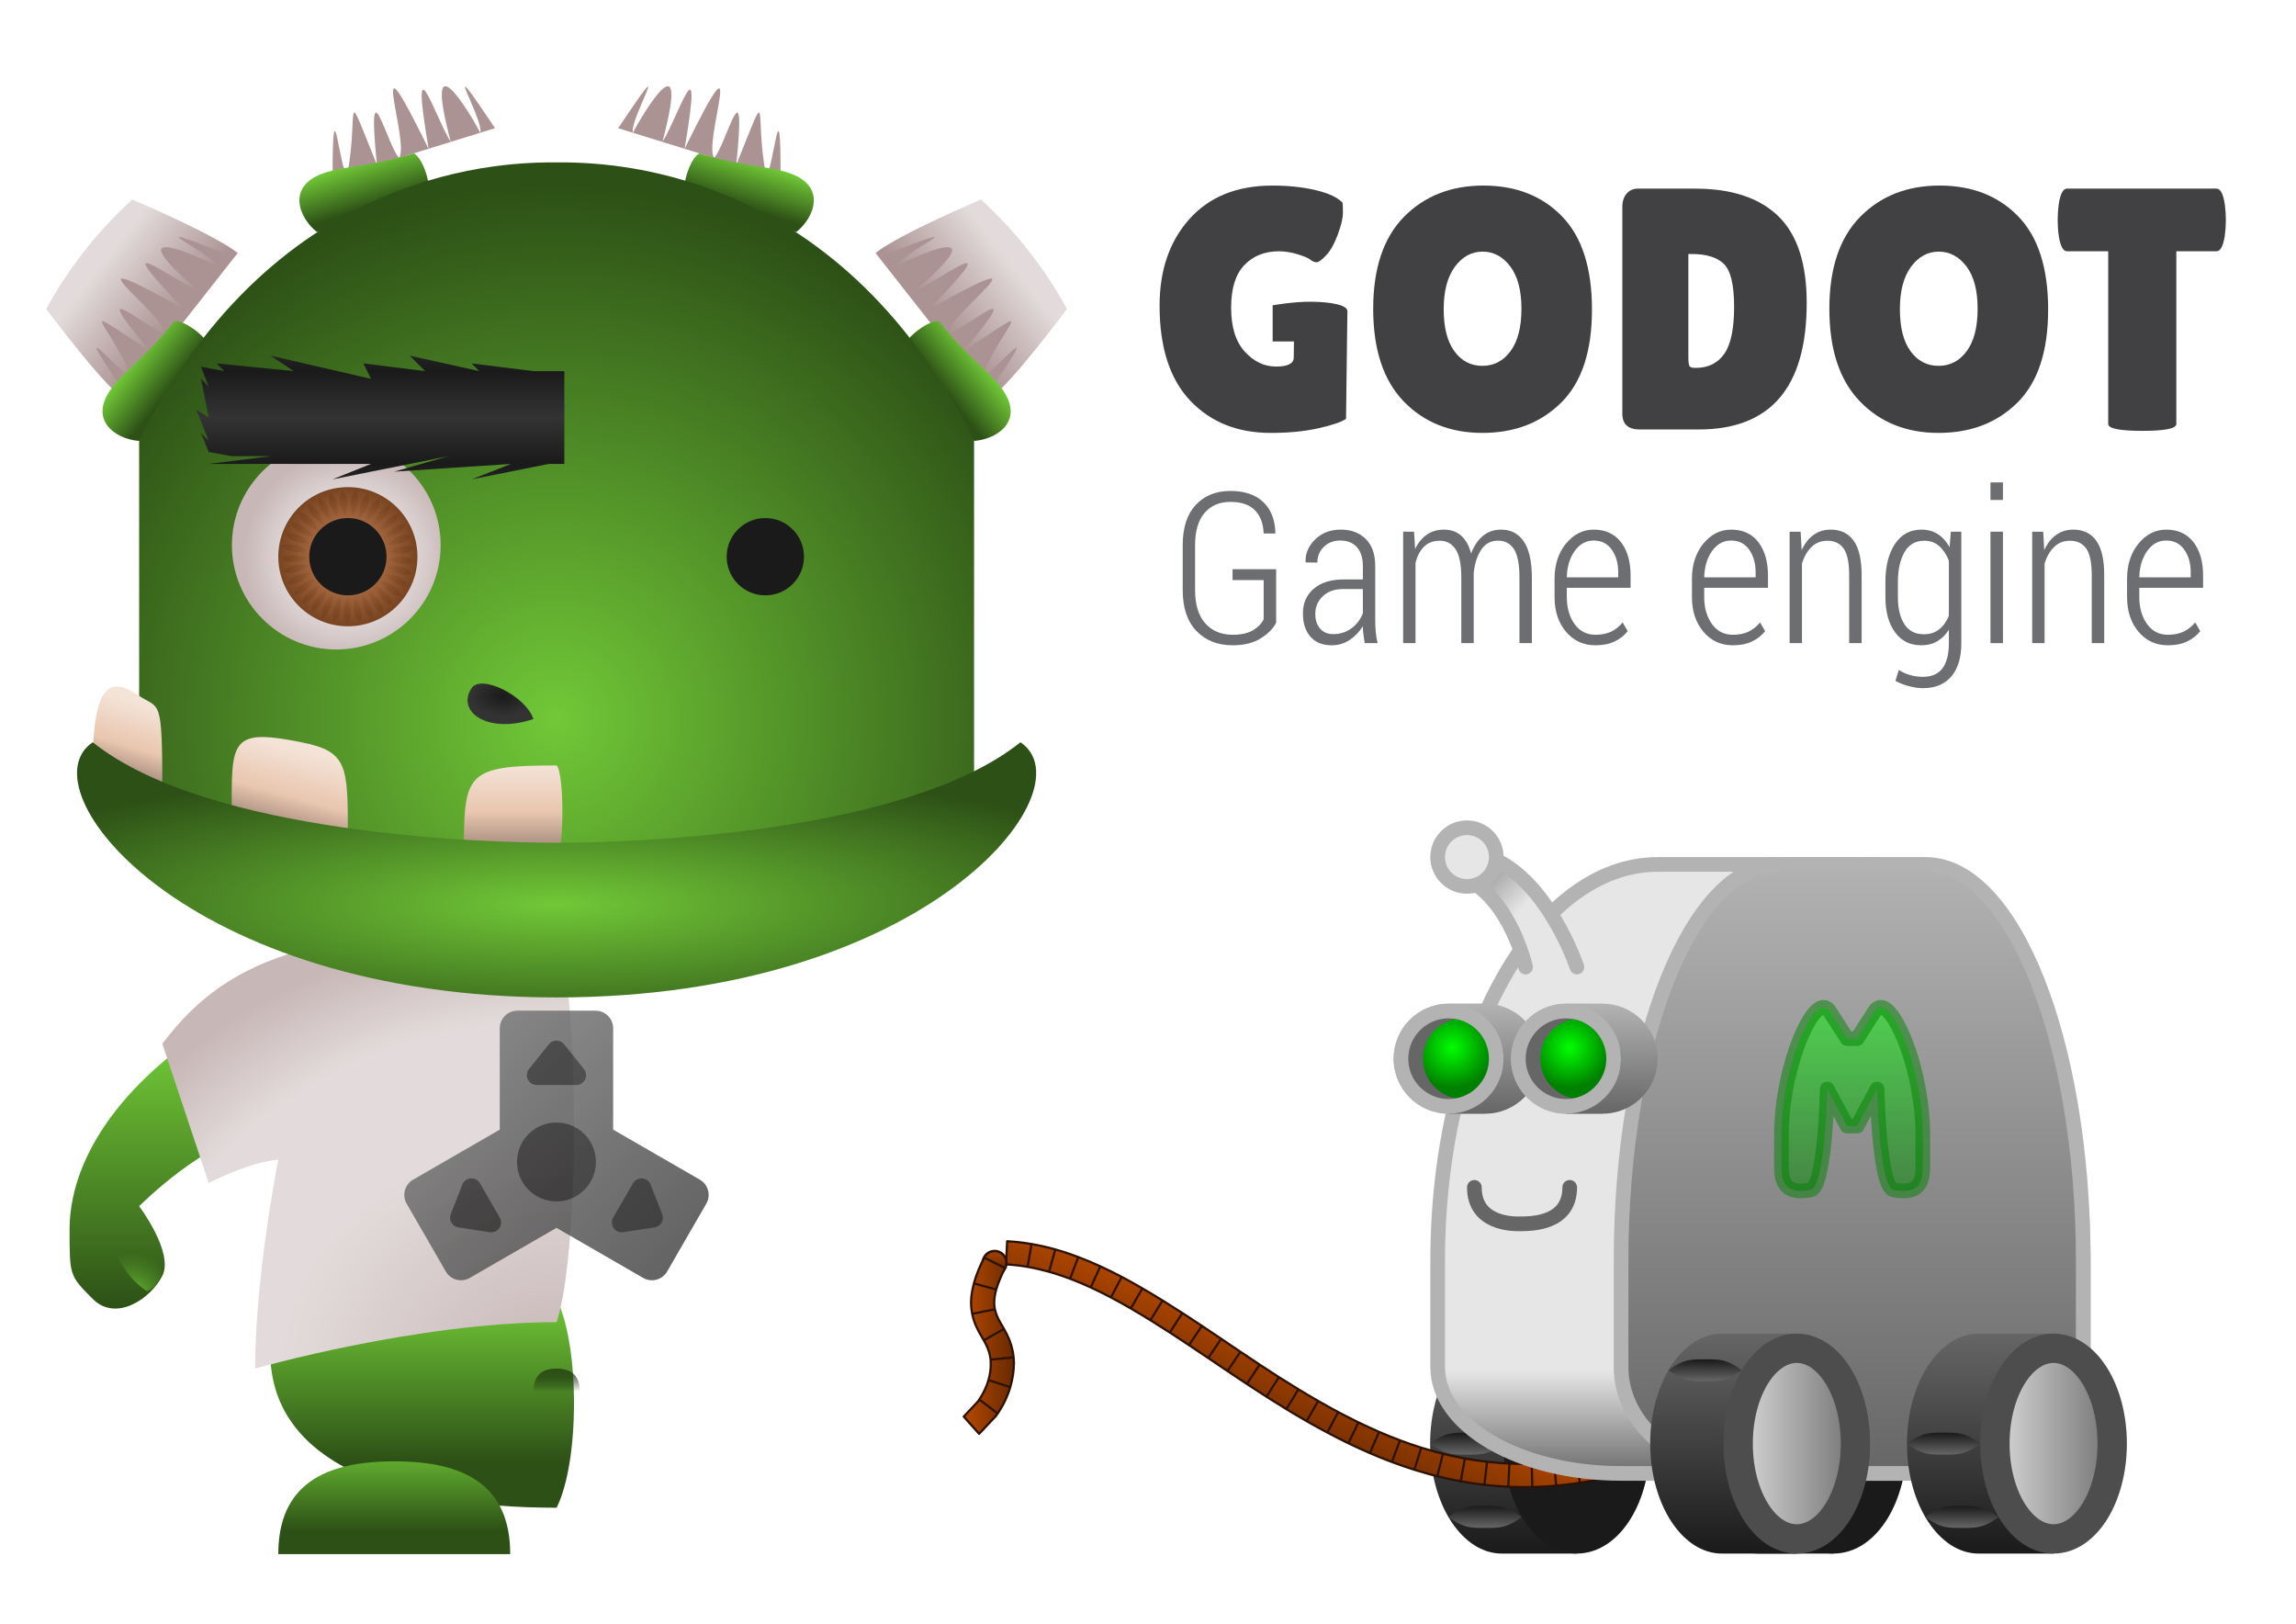 <?xml version="1.0" encoding="UTF-8" standalone="no"?>
<!-- Created with Inkscape (http://www.inkscape.org/) -->

<svg
   xmlns:dc="http://purl.org/dc/elements/1.1/"
   xmlns:cc="http://creativecommons.org/ns#"
   xmlns:rdf="http://www.w3.org/1999/02/22-rdf-syntax-ns#"
   xmlns:svg="http://www.w3.org/2000/svg"
   xmlns="http://www.w3.org/2000/svg"
   xmlns:xlink="http://www.w3.org/1999/xlink"
   xmlns:sodipodi="http://sodipodi.sourceforge.net/DTD/sodipodi-0.dtd"
   xmlns:inkscape="http://www.inkscape.org/namespaces/inkscape"
   width="297mm"
   height="210mm"
   id="svg2"
   version="1.1"
   inkscape:version="0.91 r13725"
   sodipodi:docname="Godot Shirt.svg"
   viewBox="0 0 1052.362 744.094"
   inkscape:export-filename="/home/john/Bilder/Inkscape/GodotShirt.png"
   inkscape:export-xdpi="99.997688"
   inkscape:export-ydpi="99.997688">
  <defs
     id="defs4">
    <inkscape:path-effect
       effect="skeletal"
       id="path-effect14819"
       is_visible="true"
       pattern="m 0.5,0.5 10.63,0 0,10.63 -10.63,0 z"
       copytype="repeated_stretched"
       prop_scale="1"
       scale_y_rel="false"
       spacing="0"
       normal_offset="0"
       tang_offset="0"
       prop_units="false"
       vertical_pattern="false"
       fuse_tolerance="0" />
    <linearGradient
       inkscape:collect="always"
       id="linearGradient14681">
      <stop
         style="stop-color:#552200;stop-opacity:1;"
         offset="0"
         id="stop14683" />
      <stop
         style="stop-color:#aa4400;stop-opacity:1"
         offset="1"
         id="stop14685" />
    </linearGradient>
    <inkscape:path-effect
       effect="skeletal"
       id="path-effect14640"
       is_visible="true"
       pattern="m 0.5,0.5 10.63,0 0,10.63 -10.63,0 z"
       copytype="repeated"
       prop_scale="1"
       scale_y_rel="false"
       spacing="0"
       normal_offset="0"
       tang_offset="0"
       prop_units="false"
       vertical_pattern="false"
       fuse_tolerance="0" />
    <linearGradient
       inkscape:collect="always"
       id="linearGradient14235">
      <stop
         id="stop14237"
         offset="0"
         style="stop-color:#c8b7b7;stop-opacity:1" />
      <stop
         style="stop-color:#e3dbdb;stop-opacity:1"
         offset="0.522"
         id="stop14239" />
      <stop
         style="stop-color:#e3dbdb;stop-opacity:1"
         offset="0.789"
         id="stop14241" />
      <stop
         id="stop14243"
         offset="1"
         style="stop-color:#c8b7b7;stop-opacity:1" />
    </linearGradient>
    <linearGradient
       inkscape:collect="always"
       id="linearGradient10271">
      <stop
         style="stop-color:#2d5016;stop-opacity:1"
         offset="0"
         id="stop10273" />
      <stop
         style="stop-color:#000000;stop-opacity:0;"
         offset="1"
         id="stop10275" />
    </linearGradient>
    <linearGradient
       inkscape:collect="always"
       id="linearGradient10233">
      <stop
         id="stop10237"
         offset="0"
         style="stop-color:#71c837;stop-opacity:1" />
      <stop
         id="stop10235"
         offset="1"
         style="stop-color:#5aa02c;stop-opacity:0" />
    </linearGradient>
    <linearGradient
       id="linearGradient4294"
       inkscape:collect="always">
      <stop
         id="stop4296"
         offset="0"
         style="stop-color:#917c6f;stop-opacity:1" />
      <stop
         style="stop-color:#e9c6af;stop-opacity:1"
         offset="0.458"
         id="stop4298" />
      <stop
         id="stop4300"
         offset="1"
         style="stop-color:#f4e3d7;stop-opacity:1" />
    </linearGradient>
    <linearGradient
       inkscape:collect="always"
       id="linearGradient4278">
      <stop
         style="stop-color:#917c6f;stop-opacity:1"
         offset="0"
         id="stop4280" />
      <stop
         id="stop4286"
         offset="0.5"
         style="stop-color:#e9c6af;stop-opacity:1" />
      <stop
         style="stop-color:#f4e3d7;stop-opacity:1"
         offset="1"
         id="stop4282" />
    </linearGradient>
    <linearGradient
       inkscape:collect="always"
       id="linearGradient6989">
      <stop
         style="stop-color:#1a1a1a;stop-opacity:1"
         offset="0"
         id="stop6991" />
      <stop
         style="stop-color:#333333;stop-opacity:1"
         offset="1"
         id="stop6993" />
    </linearGradient>
    <inkscape:path-effect
       effect="skeletal"
       id="path-effect6953"
       is_visible="true"
       pattern="m 1.329,0 c 1.772,3.543 1.772,7.087 0,10.63 -1.772,-3.543 -1.772,-7.087 0,-10.63 z"
       copytype="repeated_stretched"
       prop_scale="1"
       scale_y_rel="false"
       spacing="0.5"
       normal_offset="0"
       tang_offset="0"
       prop_units="true"
       vertical_pattern="false"
       fuse_tolerance="0" />
    <linearGradient
       inkscape:collect="always"
       id="linearGradient6932">
      <stop
         style="stop-color:#a05a2c;stop-opacity:1"
         offset="0"
         id="stop6934" />
      <stop
         style="stop-color:#502d16;stop-opacity:1"
         offset="1"
         id="stop6936" />
    </linearGradient>
    <linearGradient
       inkscape:collect="always"
       id="linearGradient6918">
      <stop
         id="stop6922"
         offset="0"
         style="stop-color:#d38d5f;stop-opacity:1" />
      <stop
         id="stop6920"
         offset="1"
         style="stop-color:#784421;stop-opacity:1;" />
    </linearGradient>
    <linearGradient
       inkscape:collect="always"
       id="linearGradient6904">
      <stop
         id="stop6908"
         offset="0"
         style="stop-color:#ffffff;stop-opacity:1" />
      <stop
         style="stop-color:#e3dbdb;stop-opacity:1"
         offset="0.556"
         id="stop6914" />
      <stop
         id="stop6906"
         offset="1"
         style="stop-color:#c8b7b7;stop-opacity:1" />
    </linearGradient>
    <linearGradient
       id="linearGradient6854"
       inkscape:collect="always">
      <stop
         style="stop-color:#71c837;stop-opacity:1"
         offset="0"
         id="stop6858" />
      <stop
         style="stop-color:#2d5016;stop-opacity:1"
         offset="1"
         id="stop6856" />
    </linearGradient>
    <inkscape:path-effect
       effect="skeletal"
       id="path-effect4428"
       is_visible="true"
       pattern="m 914.173,382.677 c 0,-14.173 -10.63,-53.15 -10.63,-53.15 -21.26,-3.543 -42.52,-3.543 -63.78,0 0,0 -10.63,38.976 -10.63,53.15"
       copytype="repeated_stretched"
       prop_scale="1"
       scale_y_rel="false"
       spacing="0"
       normal_offset="0"
       tang_offset="0"
       prop_units="false"
       vertical_pattern="false"
       fuse_tolerance="0" />
    <linearGradient
       inkscape:collect="always"
       id="linearGradient4350">
      <stop
         style="stop-color:#2d5016;stop-opacity:1"
         offset="0"
         id="stop4352" />
      <stop
         style="stop-color:#71c837;stop-opacity:1"
         offset="1"
         id="stop4354" />
    </linearGradient>
    <linearGradient
       inkscape:collect="always"
       id="linearGradient4227">
      <stop
         style="stop-color:#ac9393;stop-opacity:1"
         offset="0"
         id="stop4229" />
      <stop
         style="stop-color:#e3dbdb;stop-opacity:1"
         offset="1"
         id="stop4231" />
    </linearGradient>
    <filter
       inkscape:collect="always"
       style="color-interpolation-filters:sRGB"
       id="filter4337"
       x="-0.051"
       width="1.101"
       y="-0.124"
       height="1.249">
      <feGaussianBlur
         inkscape:collect="always"
         stdDeviation="1.796"
         id="feGaussianBlur4339" />
    </filter>
    <radialGradient
       inkscape:collect="always"
       xlink:href="#linearGradient6854"
       id="radialGradient4472"
       cx="340.157"
       cy="683.504"
       fx="340.157"
       fy="683.504"
       r="191.339"
       gradientTransform="matrix(1.278,4.4688281e-8,-4.4688275e-8,1.278,-179.527,-235.571)"
       gradientUnits="userSpaceOnUse" />
    <linearGradient
       inkscape:collect="always"
       xlink:href="#linearGradient6932"
       id="linearGradient6938"
       x1="116.929"
       y1="266.248"
       x2="116.929"
       y2="255.118"
       gradientUnits="userSpaceOnUse"
       gradientTransform="translate(83.711,-119.33)" />
    <radialGradient
       inkscape:collect="always"
       xlink:href="#linearGradient6854"
       id="radialGradient4273"
       cx="340.157"
       cy="429.623"
       fx="340.157"
       fy="429.623"
       r="219.81"
       gradientTransform="matrix(1.306,-2.6304533e-7,5.8454508e-8,0.29,-189.029,289.909)"
       gradientUnits="userSpaceOnUse" />
    <linearGradient
       inkscape:collect="always"
       xlink:href="#linearGradient4294"
       id="linearGradient4377"
       gradientUnits="userSpaceOnUse"
       gradientTransform="translate(-261.713,-14.748)"
       x1="314.862"
       y1="372.622"
       x2="325.492"
       y2="337.189" />
    <linearGradient
       inkscape:collect="always"
       xlink:href="#linearGradient4294"
       id="linearGradient4381"
       gradientUnits="userSpaceOnUse"
       gradientTransform="translate(-192.667,1.772)"
       x1="320.226"
       y1="380.906"
       x2="330.856"
       y2="341.929" />
    <linearGradient
       inkscape:collect="always"
       xlink:href="#linearGradient4278"
       id="linearGradient4385"
       gradientUnits="userSpaceOnUse"
       gradientTransform="translate(-85.039,10.63)"
       x1="318.898"
       y1="382.677"
       x2="318.898"
       y2="340.157" />
    <radialGradient
       inkscape:collect="always"
       xlink:href="#linearGradient6989"
       id="radialGradient4389"
       gradientUnits="userSpaceOnUse"
       gradientTransform="matrix(1,0,0,0.615,-85.039,-58.786)"
       cx="315.354"
       cy="614.253"
       fx="315.354"
       fy="614.253"
       r="15.095" />
    <linearGradient
       inkscape:collect="always"
       xlink:href="#linearGradient6989"
       id="linearGradient4393"
       gradientUnits="userSpaceOnUse"
       gradientTransform="translate(-85.039,10.63)"
       spreadMethod="reflect"
       x1="265.748"
       y1="201.969"
       x2="265.748"
       y2="180.709" />
    <radialGradient
       inkscape:collect="always"
       xlink:href="#linearGradient6904"
       id="radialGradient4395"
       gradientUnits="userSpaceOnUse"
       cx="244.488"
       cy="-244.488"
       fx="244.488"
       fy="-244.488"
       r="47.835" />
    <radialGradient
       inkscape:collect="always"
       xlink:href="#linearGradient6918"
       id="radialGradient4397"
       gradientUnits="userSpaceOnUse"
       cx="244.488"
       cy="244.488"
       fx="244.488"
       fy="244.488"
       r="31.89" />
    <radialGradient
       inkscape:collect="always"
       xlink:href="#linearGradient6918"
       id="radialGradient4399"
       gradientUnits="userSpaceOnUse"
       gradientTransform="matrix(0.918,0.006,-0.006,0.912,21.616,20.045)"
       cx="244.496"
       cy="244.326"
       fx="244.496"
       fy="244.326"
       r="26.468" />
    <linearGradient
       inkscape:collect="always"
       xlink:href="#linearGradient6555"
       id="linearGradient6663"
       gradientUnits="userSpaceOnUse"
       x1="640"
       y1="640"
       x2="0"
       y2="0"
       gradientTransform="translate(2.5803347e-6,7.592)" />
    <linearGradient
       inkscape:collect="always"
       id="linearGradient6555">
      <stop
         style="stop-color:#333333;stop-opacity:1;"
         offset="0"
         id="stop6557" />
      <stop
         style="stop-color:#808080;stop-opacity:1"
         offset="1"
         id="stop6559" />
    </linearGradient>
    <filter
       inkscape:label="Molten Metal"
       inkscape:menu="Bevels"
       inkscape:menu-tooltip="Melting parts of object together, with a glossy bevel and a glow"
       style="color-interpolation-filters:sRGB"
       id="filter6527">
      <feGaussianBlur
         stdDeviation="5"
         result="result1"
         id="feGaussianBlur6529" />
      <feColorMatrix
         result="result10"
         values="1 0 0 0 0 0 1 0 0 0 0 0 1 0 0 0 0 0 5 -4 "
         id="feColorMatrix6531" />
      <feComposite
         operator="atop"
         in="result10"
         in2="result10"
         result="result8"
         id="feComposite6533" />
      <feComposite
         operator="in"
         result="fbSourceGraphic"
         in="result1"
         in2="result8"
         id="feComposite6535" />
      <feGaussianBlur
         result="result0"
         in="fbSourceGraphic"
         stdDeviation="5"
         id="feGaussianBlur6537" />
      <feSpecularLighting
         specularExponent="55"
         specularConstant="2.5"
         surfaceScale="2"
         lighting-color="#ffffff"
         result="result1"
         in="result0"
         id="feSpecularLighting6539">
        <feDistantLight
           azimuth="225"
           elevation="60"
           id="feDistantLight6541" />
      </feSpecularLighting>
      <feComposite
         operator="in"
         result="result2"
         in="result1"
         in2="fbSourceGraphic"
         id="feComposite6543" />
      <feComposite
         k4="0"
         k1="0"
         k3="1"
         k2="1"
         operator="arithmetic"
         result="result4"
         in="fbSourceGraphic"
         in2="result2"
         id="feComposite6545" />
      <feComposite
         operator="in"
         in2="result4"
         result="result9"
         id="feComposite6547" />
      <feBlend
         mode="multiply"
         in="result9"
         in2="result9"
         id="feBlend6549" />
    </filter>
    <linearGradient
       inkscape:collect="always"
       xlink:href="#linearGradient6555"
       id="linearGradient6665"
       gradientUnits="userSpaceOnUse"
       gradientTransform="matrix(-1,0,0,-1,640,714.41)"
       x1="640"
       y1="640"
       x2="0"
       y2="0" />
    <filter
       inkscape:label="Molten Metal"
       inkscape:menu="Bevels"
       inkscape:menu-tooltip="Melting parts of object together, with a glossy bevel and a glow"
       style="color-interpolation-filters:sRGB"
       id="filter6579">
      <feGaussianBlur
         stdDeviation="5"
         result="result1"
         id="feGaussianBlur6581" />
      <feColorMatrix
         result="result10"
         values="1 0 0 0 0 0 1 0 0 0 0 0 1 0 0 0 0 0 5 -4 "
         id="feColorMatrix6583" />
      <feComposite
         operator="atop"
         in="result10"
         in2="result10"
         result="result8"
         id="feComposite6585" />
      <feComposite
         operator="in"
         result="fbSourceGraphic"
         in="result1"
         in2="result8"
         id="feComposite6587" />
      <feGaussianBlur
         result="result0"
         in="fbSourceGraphic"
         stdDeviation="5"
         id="feGaussianBlur6589" />
      <feSpecularLighting
         specularExponent="55"
         specularConstant="2.5"
         surfaceScale="2"
         lighting-color="#ffffff"
         result="result1"
         in="result0"
         id="feSpecularLighting6591">
        <feDistantLight
           azimuth="225"
           elevation="60"
           id="feDistantLight6593" />
      </feSpecularLighting>
      <feComposite
         operator="in"
         result="result2"
         in="result1"
         in2="fbSourceGraphic"
         id="feComposite6595" />
      <feComposite
         k4="0"
         k1="0"
         k3="1"
         k2="1"
         operator="arithmetic"
         result="result4"
         in="fbSourceGraphic"
         in2="result2"
         id="feComposite6597" />
      <feComposite
         operator="in"
         in2="result4"
         result="result9"
         id="feComposite6599" />
      <feBlend
         mode="multiply"
         in="result9"
         in2="result9"
         id="feBlend6601" />
    </filter>
    <linearGradient
       inkscape:collect="always"
       xlink:href="#linearGradient6555"
       id="linearGradient6667"
       gradientUnits="userSpaceOnUse"
       gradientTransform="matrix(-1,0,0,-1,640,714.411)"
       x1="640"
       y1="640"
       x2="0"
       y2="0" />
    <filter
       inkscape:label="Molten Metal"
       inkscape:menu="Bevels"
       inkscape:menu-tooltip="Melting parts of object together, with a glossy bevel and a glow"
       style="color-interpolation-filters:sRGB"
       id="filter6613">
      <feGaussianBlur
         stdDeviation="5"
         result="result1"
         id="feGaussianBlur6615" />
      <feColorMatrix
         result="result10"
         values="1 0 0 0 0 0 1 0 0 0 0 0 1 0 0 0 0 0 5 -4 "
         id="feColorMatrix6617" />
      <feComposite
         operator="atop"
         in="result10"
         in2="result10"
         result="result8"
         id="feComposite6619" />
      <feComposite
         operator="in"
         result="fbSourceGraphic"
         in="result1"
         in2="result8"
         id="feComposite6621" />
      <feGaussianBlur
         result="result0"
         in="fbSourceGraphic"
         stdDeviation="5"
         id="feGaussianBlur6623" />
      <feSpecularLighting
         specularExponent="55"
         specularConstant="2.5"
         surfaceScale="2"
         lighting-color="#ffffff"
         result="result1"
         in="result0"
         id="feSpecularLighting6625">
        <feDistantLight
           azimuth="225"
           elevation="60"
           id="feDistantLight6627" />
      </feSpecularLighting>
      <feComposite
         operator="in"
         result="result2"
         in="result1"
         in2="fbSourceGraphic"
         id="feComposite6629" />
      <feComposite
         k4="0"
         k1="0"
         k3="1"
         k2="1"
         operator="arithmetic"
         result="result4"
         in="fbSourceGraphic"
         in2="result2"
         id="feComposite6631" />
      <feComposite
         operator="in"
         in2="result4"
         result="result9"
         id="feComposite6633" />
      <feBlend
         mode="multiply"
         in="result9"
         in2="result9"
         id="feBlend6635" />
    </filter>
    <linearGradient
       inkscape:collect="always"
       xlink:href="#linearGradient4350"
       id="linearGradient10229"
       x1="76.919"
       y1="599.679"
       x2="76.919"
       y2="478.346"
       gradientUnits="userSpaceOnUse" />
    <radialGradient
       inkscape:collect="always"
       xlink:href="#linearGradient10233"
       id="radialGradient10241"
       cx="59.067"
       cy="588.739"
       fx="59.067"
       fy="588.739"
       r="10.63"
       gradientTransform="matrix(2,1.8165714e-6,-1.8232598e-6,2,-57.897,-582.205)"
       gradientUnits="userSpaceOnUse" />
    <linearGradient
       inkscape:collect="always"
       xlink:href="#linearGradient4350"
       id="linearGradient10265"
       x1="205.515"
       y1="670.185"
       x2="205.515"
       y2="594.776"
       gradientUnits="userSpaceOnUse" />
    <linearGradient
       inkscape:collect="always"
       xlink:href="#linearGradient10271"
       id="linearGradient10277"
       x1="255.118"
       y1="648.425"
       x2="255.118"
       y2="637.795"
       gradientUnits="userSpaceOnUse"
       gradientTransform="matrix(-1,0,0,-1,510.236,1275.591)" />
    <radialGradient
       inkscape:collect="always"
       xlink:href="#linearGradient14235"
       id="radialGradient14233"
       gradientUnits="userSpaceOnUse"
       gradientTransform="matrix(2.592,1.2808533e-7,-1.1628121e-7,2.141,-406.033,-715.645)"
       cx="255.118"
       cy="627.234"
       fx="255.118"
       fy="627.234"
       r="94.341" />
    <linearGradient
       inkscape:collect="always"
       xlink:href="#linearGradient4350"
       id="linearGradient14261"
       gradientUnits="userSpaceOnUse"
       gradientTransform="translate(-10.63,-10.63)"
       x1="195.025"
       y1="712.205"
       x2="195.025"
       y2="669.685" />
    <linearGradient
       inkscape:collect="always"
       xlink:href="#linearGradient4781"
       id="linearGradient4859"
       gradientUnits="userSpaceOnUse"
       gradientTransform="translate(297.801,1.7e-5)"
       x1="500"
       y1="752.362"
       x2="500"
       y2="1052.362" />
    <linearGradient
       inkscape:collect="always"
       id="linearGradient4781">
      <stop
         style="stop-color:#666666;stop-opacity:1;"
         offset="0"
         id="stop4783" />
      <stop
         style="stop-color:#1a1a1a;stop-opacity:1"
         offset="1"
         id="stop4785" />
    </linearGradient>
    <linearGradient
       inkscape:collect="always"
       xlink:href="#linearGradient4781"
       id="linearGradient4857"
       gradientUnits="userSpaceOnUse"
       gradientTransform="translate(-52.199,2e-5)"
       x1="500"
       y1="752.362"
       x2="500"
       y2="1052.362" />
    <linearGradient
       inkscape:collect="always"
       xlink:href="#linearGradient5779"
       id="linearGradient5777"
       x1="400"
       y1="802.362"
       x2="400"
       y2="952.362"
       gradientUnits="userSpaceOnUse"
       gradientTransform="matrix(0.336,0,0,0.336,638.775,358.362)" />
    <linearGradient
       id="linearGradient5779"
       inkscape:collect="always">
      <stop
         id="stop5781"
         offset="0"
         style="stop-color:#e6e6e6;stop-opacity:1" />
      <stop
         id="stop5783"
         offset="1"
         style="stop-color:#666666;stop-opacity:1" />
    </linearGradient>
    <linearGradient
       inkscape:collect="always"
       xlink:href="#linearGradient4609"
       id="linearGradient4867"
       x1="650"
       y1="102.362"
       x2="650"
       y2="952.362"
       gradientUnits="userSpaceOnUse"
       gradientTransform="matrix(0.336,0,0,0.336,621.964,358.362)" />
    <linearGradient
       inkscape:collect="always"
       id="linearGradient4609">
      <stop
         style="stop-color:#b3b3b3;stop-opacity:1"
         offset="0"
         id="stop4611" />
      <stop
         style="stop-color:#666666;stop-opacity:1"
         offset="1"
         id="stop4613" />
    </linearGradient>
    <linearGradient
       inkscape:collect="always"
       xlink:href="#linearGradient5779"
       id="linearGradient6251"
       x1="171.582"
       y1="176.62"
       x2="83.118"
       y2="90.738"
       gradientUnits="userSpaceOnUse" />
    <linearGradient
       inkscape:collect="always"
       xlink:href="#linearGradient4609"
       id="linearGradient4615"
       x1="190"
       y1="250"
       x2="190"
       y2="400"
       gradientUnits="userSpaceOnUse" />
    <radialGradient
       inkscape:collect="always"
       xlink:href="#linearGradient4243"
       id="radialGradient4669"
       cx="130"
       cy="310"
       fx="130"
       fy="310"
       r="55"
       gradientUnits="userSpaceOnUse" />
    <linearGradient
       inkscape:collect="always"
       id="linearGradient4243">
      <stop
         style="stop-color:#00ff00;stop-opacity:1"
         offset="0"
         id="stop4245" />
      <stop
         style="stop-color:#008000;stop-opacity:1"
         offset="1"
         id="stop4247" />
    </linearGradient>
    <linearGradient
       gradientTransform="translate(-160,0)"
       inkscape:collect="always"
       xlink:href="#linearGradient4609"
       id="linearGradient4615-4"
       x1="190"
       y1="250"
       x2="190"
       y2="400"
       gradientUnits="userSpaceOnUse" />
    <radialGradient
       inkscape:collect="always"
       xlink:href="#linearGradient4243"
       id="radialGradient4713"
       cx="130"
       cy="310"
       fx="130"
       fy="310"
       r="55"
       gradientUnits="userSpaceOnUse" />
    <linearGradient
       inkscape:collect="always"
       xlink:href="#linearGradient4243"
       id="linearGradient6383"
       x1="625"
       y1="96.68"
       x2="625"
       y2="662.993"
       gradientUnits="userSpaceOnUse"
       gradientTransform="matrix(0.152,0,0,0.154,753.778,445.166)" />
    <linearGradient
       inkscape:collect="always"
       xlink:href="#linearGradient4781"
       id="linearGradient4787"
       x1="500"
       y1="752.362"
       x2="500"
       y2="1052.362"
       gradientUnits="userSpaceOnUse"
       gradientTransform="translate(0,7.0000002e-6)" />
    <linearGradient
       inkscape:collect="always"
       xlink:href="#linearGradient5779"
       id="linearGradient5998"
       x1="500"
       y1="902.362"
       x2="700"
       y2="902.362"
       gradientUnits="userSpaceOnUse" />
    <linearGradient
       gradientTransform="translate(-350,1e-5)"
       inkscape:collect="always"
       xlink:href="#linearGradient4781"
       id="linearGradient4787-0"
       x1="500"
       y1="752.362"
       x2="500"
       y2="1052.362"
       gradientUnits="userSpaceOnUse" />
    <linearGradient
       inkscape:collect="always"
       xlink:href="#linearGradient5779"
       id="linearGradient14477"
       gradientUnits="userSpaceOnUse"
       x1="500"
       y1="902.362"
       x2="700"
       y2="902.362" />
    <linearGradient
       inkscape:collect="always"
       xlink:href="#linearGradient14681"
       id="linearGradient14687"
       x1="574.016"
       y1="669.685"
       x2="595.276"
       y2="620.079"
       gradientUnits="userSpaceOnUse" />
    <linearGradient
       inkscape:collect="always"
       xlink:href="#linearGradient4781"
       id="linearGradient14691"
       gradientUnits="userSpaceOnUse"
       x1="400"
       y1="865"
       x2="400"
       y2="835" />
    <linearGradient
       inkscape:collect="always"
       xlink:href="#linearGradient14681"
       id="linearGradient14832"
       x1="471.26"
       y1="616.535"
       x2="446.457"
       y2="616.535"
       gradientUnits="userSpaceOnUse" />
    <linearGradient
       inkscape:collect="always"
       xlink:href="#linearGradient14681"
       id="linearGradient14842"
       x1="457.087"
       y1="580.02"
       x2="457.087"
       y2="568.012"
       gradientUnits="userSpaceOnUse" />
    <linearGradient
       inkscape:collect="always"
       xlink:href="#linearGradient4227"
       id="linearGradient14848"
       gradientUnits="userSpaceOnUse"
       x1="871.654"
       y1="379.134"
       x2="871.654"
       y2="336.614" />
    <linearGradient
       inkscape:collect="always"
       xlink:href="#linearGradient4350"
       id="linearGradient14850"
       gradientUnits="userSpaceOnUse"
       x1="871.654"
       y1="88.583"
       x2="871.654"
       y2="67.323" />
  </defs>
  <sodipodi:namedview
     id="base"
     pagecolor="#ffffff"
     bordercolor="#666666"
     borderopacity="1.0"
     inkscape:pageopacity="0.0"
     inkscape:pageshadow="2"
     inkscape:zoom="0.7"
     inkscape:cx="323.90841"
     inkscape:cy="488.73839"
     inkscape:document-units="px"
     inkscape:current-layer="layer13"
     showgrid="true"
     inkscape:snap-object-midpoints="true"
     inkscape:object-paths="true"
     inkscape:snap-intersection-paths="true"
     inkscape:snap-bbox="true"
     inkscape:object-nodes="true"
     inkscape:bbox-nodes="true"
     inkscape:snap-bbox-edge-midpoints="true"
     inkscape:snap-bbox-midpoints="true"
     inkscape:window-width="1920"
     inkscape:window-height="984"
     inkscape:window-x="0"
     inkscape:window-y="27"
     inkscape:window-maximized="1"
     gridtolerance="10"
     units="mm"
     inkscape:showpageshadow="false"
     inkscape:snap-center="true"
     inkscape:snap-smooth-nodes="true">
    <inkscape:grid
       type="xygrid"
       id="grid2985"
       empspacing="3"
       visible="true"
       enabled="true"
       snapvisiblegridlinesonly="true"
       spacingx="3.543"
       spacingy="3.543"
       color="#ff2e3b"
       opacity="0.188"
       units="mm" />
  </sodipodi:namedview>
  <g
     inkscape:groupmode="layer"
     id="layer9"
     inkscape:label="Templates"
     style="display:none"
     sodipodi:insensitive="true">
    <path
       style="display:inline;opacity:1;fill:url(#linearGradient6938);fill-opacity:1;fill-rule:nonzero;stroke:none;stroke-width:0.5;stroke-linecap:round;stroke-linejoin:round;stroke-miterlimit:0;stroke-dasharray:none;stroke-dashoffset:0;stroke-opacity:1"
       d="m 200.64,136.038 c 1.772,3.543 1.772,7.087 0,10.63 -1.772,-3.543 -1.772,-7.087 0,-10.63 z"
       id="path6930"
       inkscape:connector-curvature="0"
       sodipodi:nodetypes="ccc" />
    <g
       style="display:inline"
       transform="translate(-595.276,-214.75)"
       id="g4385">
      <g
         id="g4341">
        <path
           sodipodi:nodetypes="cccc"
           inkscape:connector-curvature="0"
           id="path4225"
           d="m 914.173,382.677 c 0,-14.173 -10.63,-53.15 -10.63,-53.15 -21.26,-3.543 -42.52,-3.543 -63.78,0 0,0 -10.63,38.976 -10.63,53.15"
           style="opacity:1;fill:url(#linearGradient14848);fill-opacity:1;fill-rule:nonzero;stroke:none;stroke-width:10;stroke-linecap:round;stroke-linejoin:round;stroke-miterlimit:0;stroke-dasharray:none;stroke-dashoffset:0;stroke-opacity:1" />
        <path
           style="opacity:1;fill:#ac9393;fill-opacity:1;fill-rule:nonzero;stroke:none;stroke-width:10;stroke-linecap:round;stroke-linejoin:round;stroke-miterlimit:0;stroke-dasharray:none;stroke-dashoffset:0;stroke-opacity:1;filter:url(#filter4337)"
           d="m 839.764,379.134 c 13.608,-25.651 10.63,-42.52 14.173,0 9.777,-47.994 7.087,-7.087 10.63,0 7.087,-5.286 3.543,-67.323 14.173,0 7.087,-53.15 7.212,-12.385 10.63,0 2.174,-50.829 12.264,-10.63 14.173,0 3.543,-4.884 -7.087,-47.502 7.087,0 l -77.953,0 c 14.173,-46.063 3.543,0 7.087,0 z"
           id="path4235"
           inkscape:connector-curvature="0"
           sodipodi:nodetypes="ccccccccc" />
      </g>
      <g
         id="g4365">
        <path
           style="opacity:1;fill:url(#linearGradient14850);fill-opacity:1;fill-rule:nonzero;stroke:none;stroke-width:10;stroke-linecap:round;stroke-linejoin:round;stroke-miterlimit:0;stroke-dasharray:none;stroke-dashoffset:0;stroke-opacity:1"
           d="m 871.654,70.866 c -21.261,9.03e-4 -32.222,-4.052 -42.519,-3.544 -17.307,0.692 -16.832,15.504 -10.631,24.805 l 53.15,-9.73e-4 c 3.543,-3.543 3.543,-17.717 0,-21.26 z"
           id="path4361"
           transform="translate(0,308.268)"
           inkscape:connector-curvature="0"
           sodipodi:nodetypes="ccccc" />
        <use
           x="0"
           y="0"
           xlink:href="#path4361"
           id="use4363"
           transform="matrix(-1,0,0,1,1743.115,0.045)"
           width="100%"
           height="100%" />
      </g>
    </g>
  </g>
  <g
     inkscape:groupmode="layer"
     id="layer13"
     inkscape:label="Minilens back"
     style="display:inline"
     sodipodi:insensitive="true">
    <g
       id="g14809">
      <g
         transform="matrix(0.336,0,0,0.336,521.093,358.362)"
         style="display:inline"
         id="g4845">
        <path
           sodipodi:nodetypes="cssscc"
           inkscape:connector-curvature="0"
           id="path4847"
           d="m 600,1052.362 -102.199,0 c -54.014,0 -97.801,-67.157 -97.801,-150 0,-82.843 43.787,-150 97.801,-150 l 102.199,0 z"
           style="opacity:1;fill:url(#linearGradient4859);fill-opacity:1;fill-rule:nonzero;stroke:none;stroke-width:40;stroke-linecap:round;stroke-linejoin:round;stroke-miterlimit:4;stroke-dasharray:none;stroke-dashoffset:0;stroke-opacity:1" />
        <ellipse
           ry="130"
           rx="80"
           cy="902.362"
           cx="600"
           id="ellipse4849"
           style="opacity:1;fill:#1a1a1a;fill-opacity:1;fill-rule:nonzero;stroke:#1a1a1a;stroke-width:40;stroke-linecap:round;stroke-linejoin:round;stroke-miterlimit:4;stroke-dasharray:none;stroke-dashoffset:0;stroke-opacity:1" />
      </g>
      <use
         height="100%"
         width="100%"
         transform="translate(-100.871,3.3623652e-6)"
         id="use6242"
         xlink:href="#g5859"
         y="0"
         x="0"
         style="display:inline" />
    </g>
  </g>
  <g
     inkscape:groupmode="layer"
     id="layer14"
     inkscape:label="Leash back"
     sodipodi:insensitive="true">
    <path
       style="opacity:1;fill:url(#linearGradient14687);fill-opacity:1;fill-rule:nonzero;stroke:#2b1100;stroke-width:1;stroke-linecap:round;stroke-linejoin:round;stroke-miterlimit:0;stroke-dasharray:none;stroke-dashoffset:0;stroke-opacity:1"
       d="m 745.544,674.799 c -3.508,0.996 -7.048,1.889 -10.615,2.675 l -2.288,-10.384 c 3.357,-0.74 6.693,-1.581 10.003,-2.518 z m -10.615,2.675 c -3.566,0.786 -7.158,1.463 -10.77,2.027 l -1.641,-10.503 c 3.39,-0.53 6.767,-1.168 10.124,-1.908 z m -10.77,2.027 c -3.612,0.564 -7.243,1.013 -10.887,1.343 l -0.96,-10.583 c 3.411,-0.31 6.815,-0.733 10.205,-1.263 z m -10.887,1.343 c -3.644,0.33 -7.301,0.54 -10.965,0.625 l -0.243,-10.624 c 3.419,-0.077 6.837,-0.274 10.248,-0.584 z m -10.965,0.625 c -1.516,0.035 -3.032,0.049 -4.55,0.04 -2.151,-0.014 -4.3,-0.071 -6.447,-0.172 l 0.499,-10.616 c 2.003,0.094 4.007,0.147 6.011,0.158 1.414,0.009 2.829,-0.002 4.243,-0.034 z m -10.996,-0.132 c -3.661,-0.172 -7.313,-0.47 -10.95,-0.89 l 1.218,-10.558 c 3.402,0.393 6.815,0.672 10.231,0.832 z m -10.95,-0.89 c -3.637,-0.419 -7.258,-0.959 -10.857,-1.615 l 1.908,-10.459 c 3.374,0.616 6.765,1.122 10.167,1.515 z m -10.857,-1.615 c -3.599,-0.656 -7.175,-1.428 -10.721,-2.312 l 2.569,-10.316 c 3.331,0.829 6.687,1.554 10.061,2.17 z m -10.721,-2.312 c -1.346,-0.335 -2.688,-0.687 -4.025,-1.054 -2.184,-0.603 -4.353,-1.245 -6.506,-1.924 l 3.182,-10.124 c 2.034,0.637 4.079,1.237 6.136,1.797 1.257,0.344 2.517,0.674 3.781,0.989 z m -10.531,-2.978 c -3.471,-1.094 -6.903,-2.284 -10.298,-3.559 l 3.728,-9.927 c 3.223,1.211 6.473,2.335 9.751,3.362 z m -10.298,-3.559 c -3.395,-1.275 -6.753,-2.635 -10.075,-4.069 l 4.213,-9.74 c 3.171,1.374 6.367,2.672 9.59,3.883 z m -10.075,-4.069 c -3.322,-1.435 -6.609,-2.944 -9.862,-4.518 l 4.637,-9.564 c 3.122,1.517 6.268,2.968 9.439,4.342 z m -9.862,-4.518 c -3.253,-1.574 -6.473,-3.213 -9.661,-4.906 l 4.998,-9.398 c 3.077,1.639 6.176,3.223 9.299,4.74 z m -9.661,-4.906 c -3.188,-1.693 -6.344,-3.44 -9.469,-5.231 l 5.298,-9.242 c 3.036,1.741 6.092,3.436 9.169,5.076 z m -9.469,-5.231 c -3.126,-1.791 -6.221,-3.626 -9.288,-5.495 l 5.537,-9.097 c 2.998,1.822 6.014,3.609 9.05,5.35 z m -9.288,-5.495 c -2.994,-1.824 -5.961,-3.681 -8.902,-5.56 -0.072,-0.046 -0.144,-0.092 -0.216,-0.138 l 5.715,-8.963 c 0.071,0.045 0.141,0.09 0.212,0.135 2.893,1.837 5.802,3.65 8.729,5.429 z m -9.118,-5.698 c -3.017,-1.923 -6.01,-3.873 -8.987,-5.837 l 5.858,-8.873 c 2.939,1.941 5.884,3.86 8.843,5.747 z m -8.987,-5.837 c -2.976,-1.964 -5.935,-3.944 -8.884,-5.927 l 5.936,-8.824 c 2.934,1.974 5.867,3.937 8.806,5.878 z m -8.884,-5.927 c -2.949,-1.983 -5.887,-3.971 -8.822,-5.951 l 5.947,-8.815 c 2.942,1.984 5.877,3.969 8.81,5.943 z m -8.822,-5.951 c -2.935,-1.98 -5.866,-3.954 -8.801,-5.909 l 5.893,-8.848 c 2.964,1.973 5.914,3.957 8.856,5.942 z m -8.801,-5.909 c -2.935,-1.955 -5.873,-3.893 -8.822,-5.801 l 5.772,-8.923 c 3,1.94 5.978,3.902 8.943,5.875 z m -8.822,-5.801 c -2.949,-1.908 -5.907,-3.787 -8.883,-5.626 l 5.585,-9.038 c 3.049,1.884 6.07,3.802 9.07,5.741 z m -8.883,-5.626 c -2.976,-1.839 -5.969,-3.638 -8.986,-5.386 l 5.332,-9.194 c 3.112,1.807 6.19,3.658 9.239,5.542 z m -8.986,-5.386 c -0.493,-0.285 -0.986,-0.569 -1.48,-0.852 -2.529,-1.445 -5.072,-2.852 -7.634,-4.205 l 4.966,-9.407 c 2.686,1.418 5.335,2.885 7.952,4.388 0.51,0.293 1.019,0.586 1.527,0.881 z m -9.114,-5.056 c -3.061,-1.617 -6.148,-3.156 -9.266,-4.593 l 4.442,-9.655 c 3.319,1.525 6.581,3.147 9.791,4.841 z m -9.266,-4.593 c -3.118,-1.436 -6.267,-2.77 -9.452,-3.973 l 3.76,-9.936 c 3.439,1.303 6.815,2.73 10.134,4.254 z m -9.452,-3.973 c -1.231,-0.465 -2.467,-0.911 -3.709,-1.336 -1.967,-0.672 -3.95,-1.292 -5.944,-1.854 l 2.887,-10.242 c 2.195,0.619 4.367,1.302 6.511,2.043 1.348,0.465 2.686,0.95 4.015,1.453 z m -9.654,-3.19 c -3.251,-0.916 -6.532,-1.677 -9.828,-2.251 l 1.814,-10.471 c 3.685,0.635 7.324,1.472 10.901,2.481 z m -9.828,-2.251 c -3.296,-0.575 -6.607,-0.963 -9.917,-1.134 l 0.556,-10.604 c 3.76,0.199 7.49,0.632 11.175,1.267 z"
       id="path14638"
       inkscape:connector-curvature="0"
       inkscape:path-effect="#path-effect14640"
       inkscape:original-d="M 744.09448,669.68504 C 613.6194,706.67106 542.12598,574.01575 457.08661,574.01575"
       sodipodi:nodetypes="cc" />
  </g>
  <g
     inkscape:groupmode="layer"
     id="layer15"
     inkscape:label="Minilens front"
     sodipodi:insensitive="true">
    <g
       style="display:inline"
       id="g14733">
      <g
         transform="matrix(0.336,0,0,0.336,638.775,358.362)"
         style="display:inline"
         id="g4851">
        <path
           sodipodi:nodetypes="cssscc"
           inkscape:connector-curvature="0"
           id="path4853"
           d="m 600,1052.362 -102.199,0 c -54.014,0 -97.801,-67.157 -97.801,-150 0,-82.843 43.787,-150 97.801,-150 l 102.199,0 z"
           style="opacity:1;fill:url(#linearGradient4857);fill-opacity:1;fill-rule:nonzero;stroke:none;stroke-width:40;stroke-linecap:round;stroke-linejoin:round;stroke-miterlimit:4;stroke-dasharray:none;stroke-dashoffset:0;stroke-opacity:1" />
        <ellipse
           ry="130"
           rx="80"
           cy="902.362"
           cx="600"
           id="ellipse4855"
           style="opacity:1;fill:#1a1a1a;fill-opacity:1;fill-rule:nonzero;stroke:#1a1a1a;stroke-width:40;stroke-linecap:round;stroke-linejoin:round;stroke-miterlimit:4;stroke-dasharray:none;stroke-dashoffset:0;stroke-opacity:1" />
      </g>
      <path
         inkscape:connector-curvature="0"
         id="rect4134"
         d="m 759.821,396.142 c -55.883,0 -100.871,80.979 -100.871,181.568 l 0.054,0 c -0.032,0.558 -0.054,1.118 -0.054,1.681 l 0,47.073 c 0,27.01 37.49,48.754 84.059,48.754 l 127.77,0 c 46.569,0 84.059,-21.744 84.059,-48.754 l 0,-47.073 c 0,-0.563 -0.022,-1.123 -0.054,-1.681 l 0.054,0 c 0,-100.589 -44.988,-181.568 -100.871,-181.568 l -94.146,0 z"
         style="display:inline;opacity:1;fill:url(#linearGradient5777);fill-opacity:1;fill-rule:nonzero;stroke:#b3b3b3;stroke-width:6.725;stroke-linecap:butt;stroke-linejoin:round;stroke-miterlimit:4;stroke-dasharray:none;stroke-dashoffset:0;stroke-opacity:1" />
      <path
         id="rect4134-2"
         d="m 815.223,396.142 c -40.007,0 -72.214,80.979 -72.214,181.568 l 0.039,0 c -0.023,0.558 -0.039,1.118 -0.039,1.681 l 0,47.073 c 0,27.01 26.84,48.754 60.179,48.754 l 91.472,0 c 33.339,0 60.179,-21.744 60.179,-48.754 l 0,-47.073 c 0,-0.563 -0.016,-1.123 -0.039,-1.681 l 0.039,0 c 0,-100.589 -32.208,-181.568 -72.214,-181.568 l -67.4,0 z"
         style="display:inline;opacity:1;fill:url(#linearGradient4867);fill-opacity:1;fill-rule:nonzero;stroke:#b3b3b3;stroke-width:6.725;stroke-linecap:butt;stroke-linejoin:round;stroke-miterlimit:4;stroke-dasharray:none;stroke-dashoffset:0;stroke-opacity:1"
         inkscape:connector-curvature="0" />
      <path
         sodipodi:nodetypes="ccc"
         inkscape:connector-curvature="0"
         id="path4715"
         d="m 675.763,544.134 c 0,16.716 17.483,16.716 20.397,16.716 5.828,0 23.31,0 23.31,-16.716"
         style="display:inline;fill:none;fill-rule:evenodd;stroke:#666666;stroke-width:6.725;stroke-linecap:round;stroke-linejoin:miter;stroke-miterlimit:4;stroke-dasharray:none;stroke-opacity:1" />
      <rect
         y="375.968"
         x="638.776"
         height="336.237"
         width="336.237"
         id="rect4706"
         style="display:inline;opacity:1;fill:none;fill-opacity:1;fill-rule:nonzero;stroke:none;stroke-width:50;stroke-linecap:square;stroke-linejoin:round;stroke-miterlimit:4;stroke-dasharray:none;stroke-dashoffset:0;stroke-opacity:1" />
      <circle
         r="11.768"
         cy="443.215"
         cx="711.066"
         id="path4723"
         style="display:inline;opacity:1;fill:#e6e6e6;fill-opacity:1;fill-rule:nonzero;stroke:none;stroke-width:50;stroke-linecap:square;stroke-linejoin:round;stroke-miterlimit:4;stroke-dasharray:none;stroke-dashoffset:0;stroke-opacity:1" />
      <g
         transform="matrix(0.336,0,0,0.336,638.775,375.968)"
         id="g4649"
         style="display:inline">
        <path
           transform="translate(0,-52.362)"
           style="display:inline;fill:url(#linearGradient6251);fill-opacity:1;fill-rule:evenodd;stroke:#b3b3b3;stroke-width:20;stroke-linecap:round;stroke-linejoin:miter;stroke-miterlimit:4;stroke-dasharray:none;stroke-opacity:1"
           d="m 180,252.362 c 0,0 -20,-90 -80,-120 l 30,-30 c 80,30 120,150 120,150"
           id="path4742"
           inkscape:connector-curvature="0"
           sodipodi:nodetypes="cccc" />
        <circle
           transform="translate(0,-52.362)"
           style="display:inline;opacity:1;fill:#e6e6e6;fill-opacity:1;fill-rule:nonzero;stroke:#b3b3b3;stroke-width:20;stroke-linecap:round;stroke-linejoin:round;stroke-miterlimit:4;stroke-dasharray:none;stroke-dashoffset:0;stroke-opacity:1"
           id="path4740"
           cx="100"
           cy="102.362"
           r="40" />
      </g>
      <rect
         y="375.968"
         x="655.587"
         height="84.059"
         width="84.059"
         id="rect4653-2"
         style="display:inline;opacity:1;fill:none;fill-opacity:1;fill-rule:nonzero;stroke:none;stroke-width:50;stroke-linecap:square;stroke-linejoin:round;stroke-miterlimit:4;stroke-dasharray:none;stroke-dashoffset:0;stroke-opacity:1" />
      <g
         transform="matrix(0.336,0,0,0.336,621.964,375.968)"
         id="g4617"
         style="display:inline">
        <path
           style="opacity:1;fill:#b3b3b3;fill-opacity:1;fill-rule:nonzero;stroke:none;stroke-width:20;stroke-linecap:butt;stroke-linejoin:round;stroke-miterlimit:4;stroke-dasharray:none;stroke-dashoffset:0;stroke-opacity:1"
           d="m 50,325 c 0,41.421 33.579,75 75,75 l 50,0 0,-150 -50,0 c -41.421,0 -75,33.579 -75,75 z"
           id="path4428-8"
           inkscape:connector-curvature="0"
           sodipodi:nodetypes="ssccss" />
        <path
           style="opacity:1;fill:url(#linearGradient4615);fill-opacity:1;fill-rule:nonzero;stroke:none;stroke-width:20;stroke-linecap:butt;stroke-linejoin:round;stroke-miterlimit:4;stroke-dasharray:none;stroke-dashoffset:0;stroke-opacity:1"
           d="m 250,325 c 0,41.421 -33.579,75 -75,75 l -50,0 0,-150 50,0 c 41.421,0 75,33.579 75,75 z"
           id="path4428"
           inkscape:connector-curvature="0"
           sodipodi:nodetypes="ssccss" />
        <circle
           style="opacity:1;fill:#666666;fill-opacity:1;fill-rule:nonzero;stroke:none;stroke-width:20;stroke-linecap:butt;stroke-linejoin:round;stroke-miterlimit:4;stroke-dasharray:none;stroke-dashoffset:0;stroke-opacity:1"
           id="path4478-7"
           cx="125"
           cy="325"
           r="65" />
        <circle
           style="opacity:1;fill:url(#radialGradient4669);fill-opacity:1;fill-rule:nonzero;stroke:none;stroke-width:20;stroke-linecap:butt;stroke-linejoin:round;stroke-miterlimit:4;stroke-dasharray:none;stroke-dashoffset:0;stroke-opacity:1"
           id="path4428-3-1"
           cx="145"
           cy="325"
           r="55" />
        <circle
           style="opacity:1;fill:none;fill-opacity:1;fill-rule:nonzero;stroke:#b3b3b3;stroke-width:20;stroke-linecap:butt;stroke-linejoin:round;stroke-miterlimit:4;stroke-dasharray:none;stroke-dashoffset:0;stroke-opacity:1"
           id="path4478"
           cx="125"
           cy="325"
           r="65" />
      </g>
      <g
         id="g4617-6"
         transform="matrix(0.336,0,0,0.336,675.762,375.968)"
         style="display:inline">
        <path
           style="opacity:1;fill:#b3b3b3;fill-opacity:1;fill-rule:nonzero;stroke:none;stroke-width:20;stroke-linecap:butt;stroke-linejoin:round;stroke-miterlimit:4;stroke-dasharray:none;stroke-dashoffset:0;stroke-opacity:1"
           d="m 50,325 c 0,41.421 33.579,75 75,75 l 50,0 0,-150 -50,0 c -41.421,0 -75,33.579 -75,75 z"
           id="path4428-8-4"
           inkscape:connector-curvature="0"
           sodipodi:nodetypes="ssccss" />
        <path
           style="opacity:1;fill:url(#linearGradient4615-4);fill-opacity:1;fill-rule:nonzero;stroke:none;stroke-width:20;stroke-linecap:butt;stroke-linejoin:round;stroke-miterlimit:4;stroke-dasharray:none;stroke-dashoffset:0;stroke-opacity:1"
           d="m 250,325 c 0,41.421 -33.579,75 -75,75 l -50,0 0,-150 50,0 c 41.421,0 75,33.579 75,75 z"
           id="path4428-0"
           inkscape:connector-curvature="0"
           sodipodi:nodetypes="ssccss" />
        <circle
           style="opacity:1;fill:#666666;fill-opacity:1;fill-rule:nonzero;stroke:none;stroke-width:20;stroke-linecap:butt;stroke-linejoin:round;stroke-miterlimit:4;stroke-dasharray:none;stroke-dashoffset:0;stroke-opacity:1"
           id="path4478-7-2"
           cx="125"
           cy="325"
           r="65" />
        <circle
           style="opacity:1;fill:url(#radialGradient4713);fill-opacity:1;fill-rule:nonzero;stroke:none;stroke-width:20;stroke-linecap:butt;stroke-linejoin:round;stroke-miterlimit:4;stroke-dasharray:none;stroke-dashoffset:0;stroke-opacity:1"
           id="path4428-3-1-4"
           cx="145"
           cy="325"
           r="55" />
        <circle
           style="opacity:1;fill:none;fill-opacity:1;fill-rule:nonzero;stroke:#b3b3b3;stroke-width:20;stroke-linecap:butt;stroke-linejoin:round;stroke-miterlimit:4;stroke-dasharray:none;stroke-dashoffset:0;stroke-opacity:1"
           id="path4478-6"
           cx="125"
           cy="325"
           r="65" />
      </g>
      <path
         inkscape:connector-curvature="0"
         id="rect4134-2-3"
         d="m 835.756,461.603 c -7.412,0.269 -19.228,30.902 -19.228,58.243 l 0.012,0 c -0.007,0.173 -0.012,0.347 -0.012,0.522 l 0,14.623 c 0,8.39 3.333,12.16 13.366,10.314 6.698,-1.232 7.612,-46.217 7.612,-46.217 l 9.134,16.946 2.283,0 2.283,0 9.134,-16.946 c 0,0 0.913,44.985 7.612,46.217 10.033,1.846 13.366,-1.924 13.366,-10.314 l 0,-14.623 c 0,-0.175 -0.005,-0.349 -0.012,-0.522 l 0.012,0 c 0,-27.34 -11.817,-57.974 -19.228,-58.243 -1.059,-0.038 -2.028,0.543 -2.859,1.842 l -8.024,12.533 -2.283,0 -2.283,0 -8.024,-12.533 c -0.832,-1.299 -1.801,-1.88 -2.859,-1.842 z"
         style="display:inline;opacity:0.5;fill:url(#linearGradient6383);fill-opacity:1;fill-rule:nonzero;stroke:#008000;stroke-width:6.725;stroke-linecap:butt;stroke-linejoin:round;stroke-miterlimit:4;stroke-dasharray:none;stroke-dashoffset:0;stroke-opacity:1" />
      <g
         id="g4806"
         style="display:inline"
         transform="matrix(0.336,0,0,0.336,621.964,358.362)">
        <path
           style="opacity:1;fill:url(#linearGradient4787);fill-opacity:1;fill-rule:nonzero;stroke:none;stroke-width:40;stroke-linecap:round;stroke-linejoin:round;stroke-miterlimit:4;stroke-dasharray:none;stroke-dashoffset:0;stroke-opacity:1"
           d="m 600,1052.362 -102.199,0 c -54.014,0 -97.801,-67.157 -97.801,-150 0,-82.843 43.787,-150 97.801,-150 l 102.199,0 z"
           id="path4763-0"
           inkscape:connector-curvature="0"
           sodipodi:nodetypes="cssscc" />
        <ellipse
           style="opacity:1;fill:url(#linearGradient14477);fill-opacity:1;fill-rule:nonzero;stroke:#4d4d4d;stroke-width:40;stroke-linecap:round;stroke-linejoin:round;stroke-miterlimit:4;stroke-dasharray:none;stroke-dashoffset:0;stroke-opacity:1"
           id="path4763"
           cx="600"
           cy="902.362"
           rx="80"
           ry="130" />
      </g>
      <g
         id="g4806-3"
         style="display:inline"
         transform="matrix(0.336,0,0,0.336,739.646,358.362)">
        <path
           style="opacity:1;fill:url(#linearGradient4787-0);fill-opacity:1;fill-rule:nonzero;stroke:none;stroke-width:40;stroke-linecap:round;stroke-linejoin:round;stroke-miterlimit:4;stroke-dasharray:none;stroke-dashoffset:0;stroke-opacity:1"
           d="m 600,1052.362 -102.199,0 c -54.014,0 -97.801,-67.157 -97.801,-150 0,-82.843 43.787,-150 97.801,-150 l 102.199,0 z"
           id="path4763-0-0"
           inkscape:connector-curvature="0"
           sodipodi:nodetypes="cssscc" />
        <ellipse
           style="opacity:1;fill:url(#linearGradient5998);fill-opacity:1;fill-rule:nonzero;stroke:#4d4d4d;stroke-width:40;stroke-linecap:round;stroke-linejoin:round;stroke-miterlimit:4;stroke-dasharray:none;stroke-dashoffset:0;stroke-opacity:1"
           id="path4763-6"
           cx="600"
           cy="902.362"
           rx="80"
           ry="130" />
      </g>
      <g
         transform="matrix(0.336,0,0,0.336,638.775,375.968)"
         id="g5859">
        <path
           style="display:inline;opacity:1;fill:url(#linearGradient14691);fill-opacity:1;fill-rule:nonzero;stroke:none;stroke-width:10;stroke-linecap:round;stroke-linejoin:round;stroke-miterlimit:4;stroke-dasharray:none;stroke-dashoffset:0;stroke-opacity:1"
           d="m 450,850 c -20,15 -30,15 -50,15 -20,0 -30,0 -50,-15 20,-15 30,-15 50,-15 20,0 30,0 50,15 z"
           id="path5788-1"
           inkscape:connector-curvature="0"
           sodipodi:nodetypes="cscsc" />
        <use
           height="100%"
           width="100%"
           transform="translate(24.903,-100)"
           id="use6008"
           xlink:href="#path5788-1"
           y="0"
           x="0" />
        <use
           height="100%"
           width="100%"
           transform="translate(24.903,100)"
           id="use6010"
           xlink:href="#path5788-1"
           y="0"
           x="0" />
      </g>
      <use
         height="100%"
         width="100%"
         transform="translate(117.683,3.3623653e-6)"
         id="use6240"
         xlink:href="#g5859"
         y="0"
         x="0" />
    </g>
  </g>
  <g
     inkscape:groupmode="layer"
     id="layer11"
     inkscape:label="Body"
     style="display:inline;opacity:1"
     sodipodi:insensitive="true">
    <g
       id="g14263">
      <path
         sodipodi:nodetypes="cssscsc"
         inkscape:connector-curvature="0"
         id="path10221"
         d="m 85.039,478.346 c -42.52,31.89 -53.15,63.78 -53.15,85.039 0,21.26 0,21.26 10.63,31.89 10.63,10.63 26.497,0 31.89,-10.63 5.393,-10.63 -10.63,-31.89 -10.63,-31.89 0,0 31.89,-31.89 53.15,-31.89 21.26,0 -31.89,-42.52 -31.89,-42.52 z"
         style="opacity:1;fill:url(#linearGradient10229);fill-opacity:1;fill-rule:nonzero;stroke:none;stroke-width:1;stroke-linecap:round;stroke-linejoin:round;stroke-miterlimit:0;stroke-dasharray:none;stroke-dashoffset:0;stroke-opacity:1" />
      <path
         sodipodi:nodetypes="ccccc"
         inkscape:connector-curvature="0"
         id="path10231"
         d="m 67.323,591.732 c -10.63,-7.087 -14.173,-17.717 -14.173,-17.717 4.554,-9.554 10.63,-10.63 10.63,-10.63 10.536,1.25 10.63,17.717 10.63,17.717 0,0 -0.479,7.951 -7.087,10.63 z"
         style="opacity:1;fill:url(#radialGradient10241);fill-opacity:1;fill-rule:nonzero;stroke:none;stroke-width:1;stroke-linecap:round;stroke-linejoin:round;stroke-miterlimit:0;stroke-dasharray:none;stroke-dashoffset:0;stroke-opacity:1" />
    </g>
    <path
       style="opacity:1;fill:url(#linearGradient10265);fill-opacity:1;fill-rule:nonzero;stroke:none;stroke-width:1;stroke-linecap:round;stroke-linejoin:round;stroke-miterlimit:0;stroke-dasharray:none;stroke-dashoffset:0;stroke-opacity:1"
       d="m 255.118,690.945 c 10.63,-21.26 10.63,-74.409 0,-95.669 l -127.559,0 c -21.26,74.409 53.15,95.669 127.559,95.669 z"
       id="path10249"
       inkscape:connector-curvature="0"
       sodipodi:nodetypes="cccc" />
    <use
       x="0"
       y="0"
       xlink:href="#path10249"
       id="use10267"
       transform="matrix(-1,0,0,1,510.236,1.5159854e-6)"
       width="100%"
       height="100%" />
    <use
       x="0"
       y="0"
       xlink:href="#g14263"
       id="use14267"
       transform="matrix(-1,0,0,1,510.236,0)"
       width="100%"
       height="100%" />
    <path
       style="display:inline;opacity:1;fill:url(#linearGradient14261);fill-opacity:1;fill-rule:nonzero;stroke:none;stroke-width:1;stroke-linecap:round;stroke-linejoin:round;stroke-miterlimit:0;stroke-dasharray:none;stroke-dashoffset:0;stroke-opacity:1"
       d="m 127.559,712.205 c 0,-31.89 21.26,-42.52 53.15,-42.52 31.89,0 53.15,10.63 53.15,42.52 z"
       id="path14245"
       inkscape:connector-curvature="0"
       sodipodi:nodetypes="cscc" />
    <use
       style="display:inline"
       x="0"
       y="0"
       xlink:href="#path14245"
       id="use14257"
       transform="matrix(-1,0,0,1,510.236,2.3308036e-6)"
       width="100%"
       height="100%" />
    <path
       style="display:inline;opacity:1;fill:url(#linearGradient10277);fill-opacity:1;fill-rule:nonzero;stroke:none;stroke-width:1;stroke-linecap:round;stroke-linejoin:round;stroke-miterlimit:0;stroke-dasharray:none;stroke-dashoffset:0;stroke-opacity:1"
       d="m 265.748,637.795 c 0,-7.087 -3.543,-10.63 -10.63,-10.63 -7.087,0 -10.63,3.543 -10.63,10.63 z"
       id="path10269"
       inkscape:connector-curvature="0"
       sodipodi:nodetypes="cscc" />
  </g>
  <g
     inkscape:groupmode="layer"
     id="layer16"
     inkscape:label="Leash front"
     sodipodi:insensitive="true">
    <g
       id="g14844"
       transform="translate(-1.211,4.71)">
      <circle
         r="5.439"
         cy="574.016"
         cx="457.087"
         id="path14834"
         style="opacity:1;fill:url(#linearGradient14842);fill-opacity:1;fill-rule:nonzero;stroke:#2b1100;stroke-width:1.131;stroke-linecap:round;stroke-linejoin:round;stroke-miterlimit:0;stroke-dasharray:none;stroke-dashoffset:0;stroke-opacity:1" />
      <path
         inkscape:original-d="m 457.08661,574.01575 c -14.17323,28.34645 3.54331,28.34645 3.54331,46.06299 0,17.71653 -14.17323,28.34646 -14.17323,28.34646"
         inkscape:path-effect="#path-effect14819"
         inkscape:connector-curvature="0"
         id="path14815"
         d="m 461.84,576.393 c -1.621,3.362 -3.115,6.641 -4.018,9.842 l -10.222,-2.803 c 1.146,-4.273 2.878,-8.202 4.733,-11.793 z m -4.018,9.842 c -0.463,1.64 -0.771,3.259 -0.862,4.858 -0.119,1.386 -0.028,2.805 0.254,4.194 l -10.408,2.092 c -0.465,-2.324 -0.62,-4.716 -0.444,-7.112 0.218,-2.369 0.651,-4.647 1.238,-6.836 z m -0.609,9.052 c 0.245,1.211 0.635,2.398 1.156,3.519 0.741,1.647 1.85,3.42 3.014,5.482 l -9.252,5.243 c -1.04,-1.826 -2.283,-3.862 -3.414,-6.271 -0.865,-1.881 -1.506,-3.855 -1.912,-5.882 z m 4.169,9.001 c 0.489,0.866 0.987,1.784 1.472,2.764 1.568,3.189 2.585,6.666 2.945,10.265 l -10.562,1.045 c -0.22,-2.259 -0.898,-4.524 -1.926,-6.628 -0.342,-0.705 -0.743,-1.435 -1.18,-2.203 z m 4.417,13.029 c 0.091,0.914 0.14,1.835 0.145,2.761 -0.055,3.715 -0.639,7.365 -1.675,10.862 l -10.001,-3.2 c 0.727,-2.517 1.101,-5.1 1.046,-7.662 0.005,-0.57 -0.021,-1.143 -0.077,-1.716 z m -1.53,13.624 c -1.284,4.331 -3.262,8.429 -5.79,12.124 l -8.391,-6.449 c 1.838,-2.744 3.28,-5.758 4.18,-8.875 z m -5.79,12.124 c -0.276,0.403 -0.558,0.802 -0.847,1.195 l -7.651,8.106 0,0 c -1.175,-1.312 -2.35,-2.626 -3.525,-3.941 0,0 0,0 0,0 -1.175,-1.315 -2.35,-2.629 -3.525,-3.941 l 0,0 6.542,-6.98 0,0 c 0.21,-0.293 0.415,-0.589 0.616,-0.888 z"
         style="opacity:1;fill:url(#linearGradient14832);fill-opacity:1;fill-rule:nonzero;stroke:#2b1100;stroke-width:1;stroke-linecap:round;stroke-linejoin:round;stroke-miterlimit:0;stroke-dasharray:none;stroke-dashoffset:0;stroke-opacity:1" />
    </g>
  </g>
  <g
     inkscape:groupmode="layer"
     id="layer10"
     inkscape:label="Shirt"
     style="display:inline"
     sodipodi:insensitive="true">
    <path
       style="opacity:1;fill:url(#radialGradient14233);fill-opacity:1;fill-rule:nonzero;stroke:none;stroke-width:1;stroke-linecap:round;stroke-linejoin:round;stroke-miterlimit:0;stroke-dasharray:none;stroke-dashoffset:0;stroke-opacity:1"
       d="m 255.118,425.197 c -106.299,0 -148.819,10.63 -180.709,53.15 l 21.26,63.78 c 21.26,-10.63 31.89,-10.63 31.89,-10.63 0,0 -10.63,53.15 -10.63,95.669 0,0 74.409,-21.26 138.189,-21.26 10.63,-31.89 10.63,-148.819 0,-180.709 z"
       id="path4284"
       inkscape:connector-curvature="0"
       sodipodi:nodetypes="ccccccc" />
    <use
       x="0"
       y="0"
       xlink:href="#path4284"
       id="use4286"
       transform="matrix(-1,0,0,1,510.236,8.3919974e-7)"
       width="100%"
       height="100%" />
    <g
       style="display:inline;opacity:0.8"
       id="g6654"
       transform="matrix(0.226,0,0,0.226,182.735,450.899)">
      <path
         style="opacity:1;fill:url(#linearGradient6663);fill-opacity:1;fill-rule:nonzero;stroke:none;stroke-width:10;stroke-linecap:round;stroke-linejoin:round;stroke-miterlimit:4;stroke-dasharray:none;stroke-dashoffset:0;stroke-opacity:1;filter:url(#filter6527)"
         d="M 240.729,54.271 C 220.935,54.271 205,70.207 205,90 L 205,295.457 29.279,396.908 c -17.142,9.897 -22.973,31.665 -13.076,48.807 l 79.271,137.303 c 9.897,17.142 31.663,22.973 48.805,13.076 L 320,494.643 495.721,596.094 c 17.142,9.897 38.908,4.065 48.805,-13.076 l 79.271,-137.303 c 9.897,-17.142 4.065,-38.91 -13.076,-48.807 L 435,295.457 435,90 C 435,70.207 419.065,54.271 399.271,54.271 l -158.543,0 z"
         id="path6642"
         inkscape:connector-curvature="0"
         inkscape:transform-center-x="1.6279792e-05"
         inkscape:transform-center-y="-33.40941" />
      <path
         style="color:#000000;font-style:normal;font-variant:normal;font-weight:normal;font-stretch:normal;font-size:medium;line-height:normal;font-family:sans-serif;text-indent:0;text-align:start;text-decoration:none;text-decoration-line:none;text-decoration-style:solid;text-decoration-color:#000000;letter-spacing:normal;word-spacing:normal;text-transform:none;direction:ltr;block-progression:tb;writing-mode:lr-tb;baseline-shift:baseline;text-anchor:start;white-space:normal;clip-rule:nonzero;display:inline;overflow:visible;visibility:visible;opacity:1;isolation:auto;mix-blend-mode:normal;color-interpolation:sRGB;color-interpolation-filters:linearRGB;solid-color:#000000;solid-opacity:1;fill:url(#linearGradient6665);fill-opacity:1;fill-rule:nonzero;stroke:none;stroke-width:40;stroke-linecap:round;stroke-linejoin:round;stroke-miterlimit:4;stroke-dasharray:none;stroke-dashoffset:0;stroke-opacity:1;filter:url(#filter6579);color-rendering:auto;image-rendering:auto;shape-rendering:auto;text-rendering:auto;enable-background:accumulate"
         d="m 533,237.93 a 20.002,20.002 0 0 0 -14.266,-9.702 l -63.301,-9.641 a 20.002,20.002 0 0 0 -20.332,29.772 l 40,69.282 a 20.002,20.002 0 0 0 35.949,-2.722 l 23.301,-59.641 A 20.002,20.002 0 0 0 533,237.93 Z M 377.3,526.972 a 20.002,20.002 0 0 0 -17.3,-9.969 l -79.999,-3.9e-4 a 20.002,20.002 0 0 0 -15.619,32.495 l 40.001,49.999 a 20.002,20.002 0 0 0 15.7,7.505 20.002,20.002 0 0 0 15.534,-7.505 l 40,-49.999 a 20.002,20.002 0 0 0 1.683,-22.526 z M 205.346,229.186 A 20.002,20.002 0 0 0 184.566,218.588 l -63.301,9.641 a 20.002,20.002 0 0 0 -14.349,9.843 20.002,20.002 0 0 0 -1.268,17.207 l 23.3,59.641 a 20.002,20.002 0 0 0 35.951,2.721 l 39.999,-69.282 a 20.002,20.002 0 0 0 0.448,-19.174 z"
         id="path6644"
         inkscape:connector-curvature="0"
         inkscape:transform-center-x="-0.00030251284"
         inkscape:transform-center-y="-51.679804"
         transform="matrix(-1,0,0,-1,640,722.002)" />
      <circle
         style="opacity:1;fill:url(#linearGradient6667);fill-opacity:1;fill-rule:nonzero;stroke:none;stroke-width:40;stroke-linecap:round;stroke-linejoin:round;stroke-miterlimit:4;stroke-dasharray:none;stroke-dashoffset:0;stroke-opacity:1;filter:url(#filter6613)"
         id="circle6646"
         cx="320"
         cy="361.001"
         r="80"
         transform="matrix(-1,0,0,-1,640,722.002)" />
    </g>
  </g>
  <g
     inkscape:groupmode="layer"
     id="layer2"
     inkscape:label="Horn"
     style="display:inline"
     sodipodi:insensitive="true">
    <g
       id="g4508"
       transform="translate(-85.039,10.63)">
      <use
         inkscape:transform-center-y="-55.325614"
         inkscape:transform-center-x="-11.499536"
         height="100%"
         width="100%"
         transform="matrix(0.618,-0.786,0.786,0.618,-135.072,252.175)"
         id="use4474"
         xlink:href="#g4385"
         y="0"
         x="0" />
      <use
         inkscape:transform-center-y="-46.436638"
         inkscape:transform-center-x="-47.188139"
         height="100%"
         width="100%"
         transform="matrix(0.955,-0.296,0.296,0.955,-37.88,-15.536)"
         id="use4506"
         xlink:href="#g4385"
         y="0"
         x="0" />
    </g>
    <use
       x="0"
       y="0"
       xlink:href="#g4508"
       id="use4512"
       transform="matrix(-1,0,0,1,510.236,8.4517521e-7)"
       width="100%"
       height="100%" />
  </g>
  <g
     inkscape:label="Face"
     inkscape:groupmode="layer"
     id="layer1"
     transform="translate(0,-308.268)"
     style="display:inline"
     sodipodi:insensitive="true">
    <g
       id="g4817"
       transform="matrix(6.704,0,0,-6.704,621.942,488.004)" />
    <path
       id="path4382"
       style="opacity:1;fill:url(#radialGradient4472);fill-opacity:1;fill-rule:nonzero;stroke:none;stroke-width:10;stroke-linecap:round;stroke-linejoin:round;stroke-miterlimit:0;stroke-dasharray:none;stroke-dashoffset:0;stroke-opacity:1"
       d="m 255.118,382.677 c -21.26,0 -127.559,0 -191.339,127.559 l 0,159.449 191.339,42.52 191.339,-42.52 0,-159.449 C 382.677,382.677 276.378,382.677 255.118,382.677 Z"
       inkscape:connector-curvature="0"
       sodipodi:nodetypes="ccccccc" />
  </g>
  <g
     inkscape:groupmode="layer"
     id="layer5"
     inkscape:label="Eyes"
     style="display:inline"
     sodipodi:insensitive="true">
    <g
       id="g6976"
       transform="translate(-85.039,10.63)">
      <circle
         transform="scale(1,-1)"
         r="47.835"
         cy="-239.173"
         cx="239.173"
         id="path6902"
         style="opacity:1;fill:url(#radialGradient4395);fill-opacity:1;fill-rule:nonzero;stroke:none;stroke-width:10;stroke-linecap:round;stroke-linejoin:round;stroke-miterlimit:0;stroke-dasharray:none;stroke-dashoffset:0;stroke-opacity:1" />
      <circle
         r="31.89"
         cy="244.488"
         cx="244.488"
         id="path6916"
         style="opacity:1;fill:url(#radialGradient4397);fill-opacity:1;fill-rule:nonzero;stroke:none;stroke-width:10;stroke-linecap:round;stroke-linejoin:round;stroke-miterlimit:0;stroke-dasharray:none;stroke-dashoffset:0;stroke-opacity:1" />
      <path
         transform="matrix(1.167,0,0,1.167,-40.748,-40.748)"
         d="m 270.968,246.216 c -3.75,2.05 -7.174,0.73 -10.538,-0.767 3.494,-1.003 7.175,-1.813 10.538,0.767 z m -0.929,5.002 c -4.029,1.201 -7.156,-0.717 -10.093,-2.899 3.645,-0.29 7.314,-0.258 10.093,2.899 z m -1.82,4.655 c -4.172,0.391 -6.932,-2.035 -9.391,-4.774 3.676,0.382 7.231,1.168 9.391,4.774 z m -2.613,4.211 c -4.181,-0.377 -6.499,-3.225 -8.433,-6.393 3.581,1.015 6.93,2.464 8.433,6.393 z m -3.309,3.67 c -4.059,-1.101 -5.853,-4.289 -7.219,-7.756 3.358,1.608 6.415,3.63 7.219,7.756 z m -3.907,3.031 c -3.81,-1.782 -4.993,-5.227 -5.75,-8.863 3.005,2.159 5.687,4.67 5.75,8.863 z m -4.408,2.294 c -3.434,-2.422 -3.917,-6.036 -4.024,-9.714 2.522,2.664 4.747,5.585 4.024,9.714 z m -4.812,1.46 c -2.932,-3.026 -2.624,-6.713 -2.042,-10.309 1.911,3.121 3.592,6.38 2.042,10.309 z m -5.116,0.51 c -2.268,-3.659 -1.113,-7.146 0.195,-10.61 0.081,0.235 0.162,0.47 0.24,0.705 0.993,3.047 1.698,6.085 0,9.206 -0.131,0.235 -0.275,0.468 -0.434,0.699 z m -5.073,-0.691 c -1.41,-3.972 0.368,-7.18 2.39,-10.228 0.465,3.619 0.635,7.3 -2.39,10.228 z m -4.751,-1.606 c -0.59,-4.149 1.717,-7.007 4.329,-9.59 -0.218,3.68 -0.824,7.272 -4.329,9.59 z m -4.332,-2.424 c 0.189,-4.191 2.939,-6.627 6.012,-8.697 -0.861,3.617 -2.152,7.026 -6.012,8.697 z m -3.814,-3.144 c 0.924,-4.102 4.035,-6.035 7.439,-7.547 -1.464,3.426 -3.351,6.564 -7.439,7.547 z m -3.2,-3.767 c 1.615,-3.884 5.005,-5.229 8.611,-6.141 -2.025,3.106 -4.422,5.889 -8.611,6.141 z m -2.488,-4.292 c 2.266,-3.54 5.846,-4.206 9.526,-4.479 -2.542,2.655 -5.368,5.002 -9.526,4.479 z m -1.678,-4.72 c 2.879,-3.07 6.556,-2.967 10.185,-2.561 -3.011,2.076 -6.193,3.901 -10.185,2.561 z m -0.771,-5.05 c 0.498,-0.356 1.008,-0.643 1.523,-0.867 0,0 0,0 0,0 2.532,-1.087 5.017,-0.708 7.516,0 0,0 1e-5,0 1e-5,0 0.515,0.148 1.031,0.311 1.548,0.48 -3.431,1.372 -6.897,2.582 -10.588,0.387 z m 0.408,-5.133 c 3.907,-1.621 7.191,0.01 10.347,1.865 -3.584,0.641 -7.272,1.02 -10.347,-1.865 z m 1.387,-4.841 c 4.117,-0.791 7.07,1.392 9.774,3.868 -3.676,-0.051 -7.3,-0.471 -9.774,-3.868 z m 2.229,-4.446 c 4.193,-0.002 6.742,2.645 8.944,5.615 -3.644,-0.704 -7.107,-1.832 -8.944,-5.615 z m 2.973,-3.953 c 4.136,0.744 6.203,3.773 7.858,7.107 -3.486,-1.317 -6.699,-3.063 -7.858,-7.107 z m 3.62,-3.363 c 3.951,1.446 5.45,4.774 6.516,8.342 -3.198,-1.889 -6.078,-4.166 -6.516,-8.342 z m 4.17,-2.675 c 3.638,2.107 4.482,5.648 4.919,9.321 -2.78,-2.417 -5.244,-5.143 -4.919,-9.321 z m 4.622,-1.89 c 3.199,2.729 3.297,6.391 3.065,10.044 -2.233,-2.899 -4.197,-5.998 -3.065,-10.044 z m 4.977,-1.007 c 2.633,3.316 1.897,7 0.955,10.511 -1.559,-3.331 -2.933,-6.732 -0.955,-10.511 z m 5.16,0.102 c 1.834,3.833 0.356,7.189 -1.324,10.451 -0.821,-3.543 -1.412,-7.231 1.324,-10.451 z m 4.924,1.161 c 0.995,4.078 -1.059,7.119 -3.391,9.941 -0.118,-3.665 0.111,-7.314 3.391,-9.941 z m 4.554,2.027 c 0.195,4.187 -2.344,6.843 -5.203,9.175 0.544,-3.664 1.504,-7.176 5.203,-9.175 z m 4.085,2.796 c -0.562,4.163 -3.503,6.357 -6.758,8.154 1.167,-3.538 2.767,-6.821 6.758,-8.154 z m 3.519,3.468 c -1.275,4.009 -4.536,5.659 -8.057,6.876 1.75,-3.282 3.902,-6.253 8.057,-6.876 z m 2.856,4.042 c -1.946,3.728 -5.442,4.745 -9.1,5.342 2.289,-2.897 4.91,-5.472 9.1,-5.342 z m 2.095,4.518 c -2.577,3.321 -6.218,3.614 -9.887,3.552 2.783,-2.381 5.795,-4.479 9.887,-3.552 z m 1.237,4.897 c -3.172,2.787 -6.861,2.267 -10.418,1.506 3.227,-1.739 6.56,-3.269 10.418,-1.506 z"
         sodipodi:ry="21.259842"
         sodipodi:rx="21.259842"
         sodipodi:cy="244.48819"
         sodipodi:cx="244.48819"
         sodipodi:type="arc"
         inkscape:path-effect="#path-effect6953"
         id="path6928"
         style="opacity:1;fill:url(#radialGradient4399);fill-opacity:1;fill-rule:nonzero;stroke:none;stroke-width:1;stroke-linecap:round;stroke-linejoin:round;stroke-miterlimit:0;stroke-dasharray:none;stroke-dashoffset:0;stroke-opacity:1" />
      <circle
         r="17.717"
         cy="244.488"
         cx="244.488"
         id="path6972"
         style="opacity:1;fill:#1a1a1a;fill-opacity:1;fill-rule:nonzero;stroke:none;stroke-width:1;stroke-linecap:round;stroke-linejoin:round;stroke-miterlimit:0;stroke-dasharray:none;stroke-dashoffset:0;stroke-opacity:1" />
    </g>
    <use
       x="0"
       y="0"
       xlink:href="#g6976"
       id="use6982"
       transform="matrix(-1,0,0,1,510.236,-4.1548248e-6)"
       width="100%"
       height="100%" />
  </g>
  <g
     inkscape:groupmode="layer"
     id="layer6"
     inkscape:label="Brow Nose"
     style="display:inline"
     sodipodi:insensitive="true">
    <path
       style="opacity:1;fill:url(#linearGradient4393);fill-opacity:1;fill-rule:nonzero;stroke:none;stroke-width:1;stroke-linecap:round;stroke-linejoin:round;stroke-miterlimit:0;stroke-dasharray:none;stroke-dashoffset:0;stroke-opacity:1"
       d="m 95.669,177.165 -3.543,-9.107 10.723,2.02 -3.636,-3.543 35.433,3.543 -10.63,-7.087 46.063,10.63 -3.543,-7.087 28.346,3.543 -7.087,-7.087 31.89,7.087 -3.543,-3.543 28.346,3.543 14.173,0 0,42.52 -7.087,0 -35.433,7.087 18.105,-7.087 -53.538,3.543 24.803,-7.087 -53.15,10.63 17.717,-7.087 -74.409,1e-5 28.346,-3.543 -17.717,0 -10.63,-1.922 -3.543,-8.708 3.543,3.543 -5.69,-14.173 5.69,3.543 -3.543,-17.717 z"
       id="rect6974"
       inkscape:connector-curvature="0"
       sodipodi:nodetypes="cccccccccccccccccccccccccccccccc" />
    <use
       x="0"
       y="0"
       xlink:href="#rect6974"
       id="use6987"
       transform="matrix(-1,0,0,1,510.236,4.8451752e-6)"
       width="100%"
       height="100%" />
    <path
       style="display:inline;opacity:1;fill:url(#radialGradient4389);fill-opacity:1;fill-rule:nonzero;stroke:none;stroke-width:1;stroke-linecap:round;stroke-linejoin:round;stroke-miterlimit:0;stroke-dasharray:none;stroke-dashoffset:0;stroke-opacity:1"
       d="m 244.488,329.528 c -21.26,7.087 -35.433,-3.543 -28.346,-14.173 4.395,-6.592 24.803,3.543 28.346,14.173 z"
       id="path7227"
       inkscape:connector-curvature="0"
       sodipodi:nodetypes="csc" />
    <use
       style="display:inline"
       x="0"
       y="0"
       xlink:href="#path7227"
       id="use7237"
       transform="matrix(-1,0,0,1,510.236,4.8451752e-6)"
       width="100%"
       height="100%" />
  </g>
  <g
     inkscape:groupmode="layer"
     id="layer8"
     inkscape:label="Teeth"
     sodipodi:insensitive="true"
     style="display:inline">
    <path
       style="opacity:1;fill:url(#linearGradient4385);fill-opacity:1;fill-rule:nonzero;stroke:none;stroke-width:1;stroke-linecap:round;stroke-linejoin:round;stroke-miterlimit:0;stroke-dasharray:none;stroke-dashoffset:0;stroke-opacity:1"
       d="m 212.598,393.307 c 0,-38.976 0,-42.52 42.52,-42.52 3.543,3.543 3.543,38.976 0,42.52 z"
       id="path4276"
       inkscape:connector-curvature="0"
       sodipodi:nodetypes="cccc" />
    <use
       x="0"
       y="0"
       xlink:href="#path4276"
       id="use4288"
       transform="matrix(-1,0,0,1,510.236,-1.5482479e-7)"
       width="100%"
       height="100%" />
    <path
       sodipodi:nodetypes="cscc"
       inkscape:connector-curvature="0"
       id="path4290"
       d="m 106.299,382.677 c 0,-42.52 -3.543,-49.606 31.89,-42.52 21.135,4.227 21.26,10.63 21.26,42.52 z"
       style="opacity:1;fill:url(#linearGradient4381);fill-opacity:1;fill-rule:nonzero;stroke:none;stroke-width:1;stroke-linecap:round;stroke-linejoin:round;stroke-miterlimit:0;stroke-dasharray:none;stroke-dashoffset:0;stroke-opacity:1" />
    <path
       style="opacity:1;fill:url(#linearGradient4377);fill-opacity:1;fill-rule:nonzero;stroke:none;stroke-width:1;stroke-linecap:round;stroke-linejoin:round;stroke-miterlimit:0;stroke-dasharray:none;stroke-dashoffset:0;stroke-opacity:1"
       d="m 42.52,350.787 c 0,-42.52 10.63,-38.976 21.26,-31.89 9.323,6.215 10.63,0 10.63,42.52 z"
       id="path4306"
       inkscape:connector-curvature="0"
       sodipodi:nodetypes="cscc" />
    <use
       x="0"
       y="0"
       xlink:href="#path4290"
       id="use4310"
       transform="matrix(-1,0,0,1,510.236,1.8451752e-6)"
       width="100%"
       height="100%" />
    <use
       x="0"
       y="0"
       xlink:href="#path4306"
       id="use4312"
       transform="matrix(-1,0,0,1,510.236,-1.5482479e-7)"
       width="100%"
       height="100%" />
  </g>
  <g
     inkscape:groupmode="layer"
     id="layer7"
     inkscape:label="Mouth"
     sodipodi:insensitive="true"
     style="display:inline">
    <path
       id="path7244"
       style="opacity:1;fill:url(#radialGradient4273);fill-opacity:1;fill-rule:nonzero;stroke:none;stroke-width:1;stroke-linecap:round;stroke-linejoin:round;stroke-miterlimit:0;stroke-dasharray:none;stroke-dashoffset:0;stroke-opacity:1"
       d="m 255.118,386.22 c -31.89,0 -159.449,-3.543 -212.598,-46.063 -31.89,21.26 42.52,116.929 212.598,116.929 170.079,0 244.488,-95.669 212.598,-116.929 -53.15,42.52 -180.709,46.063 -212.598,46.063 z"
       inkscape:connector-curvature="0"
       sodipodi:nodetypes="ccscc" />
  </g>
  <g
     inkscape:groupmode="layer"
     id="layer12"
     inkscape:label="Godot text"
     style="display:inline"
     sodipodi:insensitive="true">
    <g
       id="g14570">
      <g
         transform="matrix(4.66,0,0,-4.66,679.526,115.311)"
         id="g3354">
        <path
           id="path3356"
           style="fill:#414042;fill-opacity:1;fill-rule:nonzero;stroke:none"
           d="m 0,0 c -1.082,0 -1.989,-0.497 -2.724,-1.488 -0.732,-0.992 -1.099,-2.385 -1.099,-4.177 0,-1.796 0.349,-3.171 1.05,-4.129 0.699,-0.961 1.617,-1.439 2.756,-1.439 1.139,0 2.064,0.484 2.775,1.457 0.71,0.968 1.066,2.355 1.066,4.161 0,1.803 -0.367,3.192 -1.1,4.162 C 1.992,-0.484 1.083,0 0,0 m -0.017,-17.828 c -3.168,0 -5.752,1.037 -7.749,3.11 -1.994,2.075 -2.991,5.104 -2.991,9.084 0,3.984 1.008,6.999 3.027,9.053 2.018,2.051 4.624,3.077 7.815,3.077 3.191,0 5.769,-1.008 7.73,-3.029 1.964,-2.018 2.945,-5.076 2.945,-9.167 0,-4.094 -1.004,-7.139 -3.012,-9.137 -2.008,-1.994 -4.595,-2.991 -7.765,-2.991"
           inkscape:connector-curvature="0" />
      </g>
      <g
         transform="matrix(4.66,0,0,-4.66,773.852,116.403)"
         id="g3358">
        <path
           id="path3360"
           style="fill:#414042;fill-opacity:1;fill-rule:nonzero;stroke:none"
           d="m 0,0 0,-10.119 c 0,-0.473 0.035,-0.771 0.103,-0.896 0.066,-0.124 0.27,-0.186 0.607,-0.186 1.242,0 2.183,0.464 2.826,1.388 0.645,0.924 0.964,2.462 0.964,4.617 0,2.155 -0.334,3.559 -0.997,4.212 C 2.837,-0.33 1.782,0 0.338,0 L 0,0 Z m -6.495,-15.7 0,20.298 c 0,0.564 0.14,1.009 0.423,1.34 0.281,0.325 0.648,0.49 1.1,0.49 l 5.65,0 c 3.586,0 6.309,-0.905 8.168,-2.709 1.862,-1.804 2.794,-4.645 2.794,-8.525 0,-8.3 -3.543,-12.45 -10.625,-12.45 l -5.785,0 c -1.149,0 -1.725,0.518 -1.725,1.556"
           inkscape:connector-curvature="0" />
      </g>
      <g
         transform="matrix(4.66,0,0,-4.66,888.618,115.311)"
         id="g3362">
        <path
           id="path3364"
           style="fill:#414042;fill-opacity:1;fill-rule:nonzero;stroke:none"
           d="m 0,0 c -1.083,0 -1.991,-0.497 -2.726,-1.488 -0.731,-0.992 -1.097,-2.385 -1.097,-4.177 0,-1.796 0.35,-3.171 1.049,-4.129 0.698,-0.961 1.617,-1.439 2.756,-1.439 1.14,0 2.065,0.484 2.775,1.457 0.711,0.968 1.067,2.355 1.067,4.161 0,1.803 -0.367,3.192 -1.1,4.162 C 1.99,-0.484 1.083,0 0,0 m -0.018,-17.828 c -3.169,0 -5.751,1.037 -7.746,3.11 -1.997,2.075 -2.995,5.104 -2.995,9.084 0,3.984 1.009,6.999 3.027,9.053 2.02,2.051 4.624,3.077 7.817,3.077 3.192,0 5.768,-1.008 7.73,-3.029 1.963,-2.018 2.944,-5.076 2.944,-9.167 0,-4.094 -1.004,-7.139 -3.012,-9.137 -2.007,-1.994 -4.596,-2.991 -7.765,-2.991"
           inkscape:connector-curvature="0" />
      </g>
      <g
         transform="matrix(4.66,0,0,-4.66,997.51,194.301)"
         id="g3366">
        <path
           id="path3368"
           style="fill:#414042;fill-opacity:1;fill-rule:nonzero;stroke:none"
           d="m 0,0 c 0,-0.448 -1.115,-0.676 -3.349,-0.676 -2.232,0 -3.35,0.228 -3.35,0.676 l 0,16.985 -4.059,0 c -0.384,0 -0.655,0.518 -0.812,1.558 -0.068,0.495 -0.1,1.002 -0.1,1.521 0,0.517 0.032,1.026 0.1,1.522 0.157,1.037 0.428,1.559 0.812,1.559 l 14.717,0 c 0.383,0 0.653,-0.522 0.812,-1.559 0.067,-0.496 0.101,-1.005 0.101,-1.522 0,-0.519 -0.034,-1.026 -0.101,-1.521 C 4.612,17.503 4.342,16.985 3.959,16.985 L 0,16.985 0,0 Z"
           inkscape:connector-curvature="0" />
      </g>
      <g
         transform="matrix(4.66,0,0,-4.66,601.519,138.278)"
         id="g3370">
        <path
           id="path3372"
           style="fill:#414042;fill-opacity:1;fill-rule:nonzero;stroke:none"
           d="m 0,0 c -1.821,0.028 -3.906,-0.352 -3.906,-0.352 l 0,-3.554 2.096,0 -0.023,-1.585 c 0,-0.587 -0.582,-0.882 -1.743,-0.882 -1.162,0 -2.188,0.492 -3.078,1.474 -0.893,0.982 -1.337,2.419 -1.337,4.311 0,1.897 0.434,3.295 1.303,4.197 0.866,0.902 2.002,1.354 3.399,1.354 0.587,0 1.195,-0.095 1.827,-0.288 0.632,-0.192 1.055,-0.371 1.27,-0.539 0.214,-0.173 0.417,-0.255 0.609,-0.255 0.191,0 0.501,0.223 0.929,0.676 0.429,0.451 0.813,1.134 1.152,2.046 0.337,0.916 0.506,1.618 0.506,2.116 0,0.494 -0.01,0.835 -0.032,1.014 -0.474,0.519 -1.348,0.93 -2.624,1.236 -1.273,0.304 -2.7,0.456 -4.279,0.456 -3.474,0 -6.191,-1.094 -8.153,-3.281 -1.963,-2.189 -2.943,-5.03 -2.943,-8.527 0,-4.105 1.003,-7.218 3.008,-9.338 2.01,-2.12 4.648,-3.178 7.919,-3.178 1.759,0 3.321,0.151 4.684,0.456 1.366,0.303 2.274,0.615 2.726,0.93 L 3.445,-0.926 C 3.445,-0.311 1.821,-0.031 0,0"
           inkscape:connector-curvature="0" />
      </g>
    </g>
    <g
       id="g14549"
       transform="matrix(1.447,0,0,1.447,-237.395,-95.074)">
      <g
         transform="matrix(4.66,0,0,-4.66,568.286,262.924)"
         id="g3374">
        <path
           id="path3376"
           style="fill:#6d6e71;fill-opacity:1;fill-rule:nonzero;stroke:none"
           d="m 0,0 c -0.187,-0.384 -0.531,-0.735 -1.034,-1.054 -0.502,-0.32 -1.14,-0.479 -1.915,-0.479 -1.022,0 -1.844,0.322 -2.469,0.973 -0.622,0.647 -0.934,1.579 -0.934,2.794 l 0,3.032 c 0,1.189 0.294,2.101 0.883,2.738 0.588,0.632 1.376,0.952 2.359,0.952 0.962,0 1.707,-0.253 2.234,-0.753 C -0.35,7.701 -0.074,7 -0.05,6.104 l -0.013,-0.04 -0.785,0 C -0.876,6.751 -1.075,7.28 -1.45,7.654 -1.823,8.025 -2.377,8.213 -3.11,8.213 -3.851,8.213 -4.438,7.962 -4.868,7.459 -5.296,6.957 -5.51,6.229 -5.51,5.273 l 0,-3.048 c 0,-0.992 0.231,-1.747 0.693,-2.268 0.461,-0.517 1.083,-0.775 1.868,-0.775 0.574,0 1.034,0.101 1.379,0.309 0.346,0.205 0.587,0.455 0.722,0.752 l 0,2.655 -2.115,0 0,0.739 L 0,3.637 0,0 Z"
           inkscape:connector-curvature="0" />
      </g>
      <g
         transform="matrix(4.66,0,0,-4.66,586.395,266.537)"
         id="g3378">
        <path
           id="path3380"
           style="fill:#6d6e71;fill-opacity:1;fill-rule:nonzero;stroke:none"
           d="m 0,0 c 0.465,0 0.88,0.132 1.242,0.4 0.362,0.27 0.616,0.611 0.767,1.026 l 0,1.638 -1.346,0 C 0.091,3.064 -0.368,2.902 -0.711,2.578 -1.055,2.256 -1.225,1.854 -1.225,1.375 -1.225,0.971 -1.119,0.639 -0.903,0.383 -0.688,0.126 -0.387,0 0,0 M 2.135,-0.611 C 2.093,-0.349 2.06,-0.136 2.04,0.031 2.02,0.201 2.009,0.37 2.009,0.542 1.779,0.166 1.483,-0.146 1.116,-0.39 0.75,-0.636 0.343,-0.758 -0.105,-0.758 c -0.627,0 -1.109,0.195 -1.45,0.583 -0.34,0.391 -0.511,0.917 -0.511,1.581 0,0.702 0.247,1.266 0.741,1.684 0.494,0.418 1.166,0.627 2.011,0.627 l 1.323,0 0,0.93 C 2.009,5.183 1.873,5.604 1.604,5.909 1.331,6.21 0.954,6.362 0.468,6.362 0.017,6.362 -0.356,6.219 -0.649,5.928 -0.94,5.639 -1.085,5.285 -1.085,4.864 l -0.786,0.007 -0.014,0.041 c -0.022,0.571 0.194,1.076 0.65,1.524 0.454,0.446 1.036,0.668 1.745,0.668 0.701,0 1.265,-0.213 1.696,-0.638 0.428,-0.429 0.643,-1.04 0.643,-1.835 l 0,-3.715 c 0,-0.27 0.012,-0.533 0.036,-0.784 0.024,-0.254 0.063,-0.499 0.125,-0.743 l -0.875,0 z"
           inkscape:connector-curvature="0" />
      </g>
      <g
         transform="matrix(4.66,0,0,-4.66,611.97,234.092)"
         id="g3382">
        <path
           id="path3384"
           style="fill:#6d6e71;fill-opacity:1;fill-rule:nonzero;stroke:none"
           d="m 0,0 0.072,-1.176 c 0.199,0.421 0.466,0.745 0.796,0.976 0.332,0.227 0.722,0.341 1.171,0.341 0.457,0 0.843,-0.133 1.154,-0.403 0.311,-0.268 0.541,-0.675 0.687,-1.22 0.186,0.503 0.451,0.902 0.794,1.19 0.343,0.289 0.759,0.433 1.242,0.433 0.664,0 1.179,-0.269 1.544,-0.807 0.367,-0.539 0.55,-1.366 0.55,-2.483 l 0,-4.425 -0.846,0 0,4.439 c 0,0.929 -0.128,1.583 -0.378,1.959 -0.252,0.377 -0.612,0.567 -1.078,0.567 -0.491,0 -0.874,-0.207 -1.149,-0.628 C 4.285,-1.658 4.116,-2.185 4.054,-2.82 l 0,-0.197 0,-4.557 -0.842,0 0,4.434 c 0,0.908 -0.127,1.557 -0.387,1.945 -0.259,0.387 -0.619,0.58 -1.081,0.58 -0.442,0 -0.8,-0.135 -1.068,-0.403 C 0.407,-1.286 0.215,-1.654 0.099,-2.121 l 0,-5.453 -0.841,0 0,7.574 L 0,0 Z"
           inkscape:connector-curvature="0" />
      </g>
      <g
         transform="matrix(4.66,0,0,-4.66,668.875,236.89)"
         id="g3386">
        <path
           id="path3388"
           style="fill:#6d6e71;fill-opacity:1;fill-rule:nonzero;stroke:none"
           d="m 0,0 c -0.527,0 -0.959,-0.24 -1.299,-0.72 -0.339,-0.481 -0.514,-1.074 -0.529,-1.781 l 3.495,0 0,0.324 c 0,0.625 -0.147,1.146 -0.441,1.559 C 0.931,-0.205 0.523,0 0,0 m 0.119,-7.12 c -0.817,0 -1.485,0.307 -2.003,0.921 -0.517,0.612 -0.777,1.395 -0.777,2.349 l 0,1.258 c 0,0.956 0.26,1.753 0.78,2.387 0.521,0.631 1.147,0.946 1.881,0.946 0.793,0 1.408,-0.281 1.847,-0.845 0.44,-0.566 0.66,-1.326 0.66,-2.279 l 0,-0.831 -4.335,0 0,-0.63 c 0,-0.733 0.176,-1.344 0.525,-1.831 0.35,-0.488 0.826,-0.73 1.422,-0.73 0.414,0 0.775,0.073 1.075,0.217 0.301,0.147 0.558,0.353 0.773,0.624 L 2.311,-6.16 C 2.083,-6.45 1.786,-6.685 1.424,-6.858 1.063,-7.031 0.627,-7.12 0.119,-7.12"
           inkscape:connector-curvature="0" />
      </g>
      <g
         transform="matrix(4.66,0,0,-4.66,712.404,236.89)"
         id="g3390">
        <path
           id="path3392"
           style="fill:#6d6e71;fill-opacity:1;fill-rule:nonzero;stroke:none"
           d="m 0,0 c -0.528,0 -0.962,-0.24 -1.301,-0.72 -0.337,-0.481 -0.513,-1.074 -0.528,-1.781 l 3.495,0 0,0.324 c 0,0.625 -0.146,1.146 -0.442,1.559 C 0.93,-0.205 0.522,0 0,0 m 0.118,-7.12 c -0.817,0 -1.484,0.307 -2.001,0.921 -0.52,0.612 -0.78,1.395 -0.78,2.349 l 0,1.258 c 0,0.956 0.262,1.753 0.78,2.387 C -1.36,0.426 -0.734,0.741 0,0.741 0.792,0.741 1.409,0.46 1.847,-0.104 2.286,-0.67 2.505,-1.43 2.505,-2.383 l 0,-0.831 -4.334,0 0,-0.63 c 0,-0.733 0.176,-1.344 0.527,-1.831 0.348,-0.488 0.822,-0.73 1.42,-0.73 0.416,0 0.775,0.073 1.074,0.217 0.302,0.147 0.559,0.353 0.776,0.624 L 2.31,-6.16 C 2.081,-6.45 1.786,-6.685 1.423,-6.858 1.063,-7.031 0.627,-7.12 0.118,-7.12"
           inkscape:connector-curvature="0" />
      </g>
      <g
         transform="matrix(4.66,0,0,-4.66,734.425,234.092)"
         id="g3394">
        <path
           id="path3396"
           style="fill:#6d6e71;fill-opacity:1;fill-rule:nonzero;stroke:none"
           d="m 0,0 0.069,-1.252 c 0.202,0.444 0.469,0.789 0.804,1.029 0.332,0.242 0.723,0.364 1.172,0.364 0.677,0 1.196,-0.25 1.556,-0.753 0.363,-0.502 0.544,-1.283 0.544,-2.341 l 0,-4.621 -0.847,0 0,4.613 c 0,0.865 -0.127,1.47 -0.379,1.82 -0.251,0.351 -0.619,0.526 -1.098,0.526 -0.43,0 -0.791,-0.14 -1.08,-0.424 C 0.451,-1.32 0.234,-1.695 0.09,-2.168 l 0,-5.406 -0.84,0 L -0.75,0 0,0 Z"
           inkscape:connector-curvature="0" />
      </g>
      <g
         transform="matrix(4.66,0,0,-4.66,765.231,254.829)"
         id="g3398">
        <path
           id="path3400"
           style="fill:#6d6e71;fill-opacity:1;fill-rule:nonzero;stroke:none"
           d="m 0,0 c 0,-0.769 0.146,-1.38 0.441,-1.835 0.292,-0.459 0.736,-0.686 1.33,-0.686 0.406,0 0.748,0.109 1.029,0.331 0.28,0.221 0.501,0.53 0.664,0.921 l 0,3.752 C 3.307,2.887 3.091,3.213 2.818,3.464 2.545,3.711 2.2,3.835 1.785,3.835 1.193,3.835 0.746,3.577 0.448,3.06 0.149,2.541 0,1.865 0,1.035 L 0,0 Z m -0.849,1.035 c 0,1.073 0.217,1.936 0.652,2.585 0.432,0.647 1.033,0.971 1.8,0.971 0.425,0 0.798,-0.104 1.117,-0.312 C 3.039,4.075 3.303,3.776 3.515,3.396 l 0.082,1.054 0.714,0 0,-7.581 c 0,-0.971 -0.226,-1.723 -0.678,-2.255 -0.452,-0.53 -1.095,-0.799 -1.926,-0.799 -0.298,0 -0.619,0.047 -0.962,0.138 -0.344,0.091 -0.648,0.21 -0.915,0.359 l 0.233,0.739 c 0.227,-0.148 0.481,-0.262 0.763,-0.342 0.279,-0.083 0.568,-0.123 0.867,-0.123 0.602,0 1.049,0.193 1.337,0.579 0.289,0.391 0.434,0.956 0.434,1.704 l 0,0.916 C 3.25,-2.556 2.986,-2.817 2.673,-2.998 2.362,-3.18 1.998,-3.271 1.588,-3.271 c -0.761,0 -1.358,0.298 -1.789,0.894 -0.431,0.595 -0.648,1.388 -0.648,2.377 l 0,1.035 z"
           inkscape:connector-curvature="0" />
      </g>
      <path
         id="path3402"
         style="fill:#6d6e71;fill-opacity:1;fill-rule:nonzero;stroke:none"
         d="m 798.507,269.387 -3.952,0 0,-35.294 3.952,0 0,35.294 z m 0,-45.345 -3.952,0 0,-5.559 3.952,0 0,5.559 z"
         inkscape:connector-curvature="0" />
      <g
         transform="matrix(4.66,0,0,-4.66,811.262,234.092)"
         id="g3404">
        <path
           id="path3406"
           style="fill:#6d6e71;fill-opacity:1;fill-rule:nonzero;stroke:none"
           d="m 0,0 0.069,-1.252 c 0.202,0.444 0.468,0.789 0.803,1.029 0.334,0.242 0.725,0.364 1.173,0.364 0.677,0 1.197,-0.25 1.558,-0.753 0.363,-0.502 0.542,-1.283 0.542,-2.341 l 0,-4.621 -0.847,0 0,4.613 c 0,0.865 -0.127,1.47 -0.378,1.82 -0.253,0.351 -0.618,0.526 -1.099,0.526 -0.43,0 -0.79,-0.14 -1.079,-0.424 C 0.453,-1.32 0.235,-1.695 0.092,-2.168 l 0,-5.406 -0.842,0 L -0.75,0 0,0 Z"
           inkscape:connector-curvature="0" />
      </g>
      <g
         transform="matrix(4.66,0,0,-4.66,850.22,236.89)"
         id="g3408">
        <path
           id="path3410"
           style="fill:#6d6e71;fill-opacity:1;fill-rule:nonzero;stroke:none"
           d="m 0,0 c -0.528,0 -0.961,-0.24 -1.299,-0.72 -0.338,-0.481 -0.514,-1.074 -0.53,-1.781 l 3.495,0 0,0.324 c 0,0.625 -0.145,1.146 -0.44,1.559 C 0.932,-0.205 0.523,0 0,0 m 0.12,-7.12 c -0.819,0 -1.486,0.307 -2.002,0.921 -0.518,0.612 -0.778,1.395 -0.778,2.349 l 0,1.258 c 0,0.956 0.26,1.753 0.78,2.387 0.521,0.631 1.148,0.946 1.88,0.946 0.793,0 1.41,-0.281 1.85,-0.845 0.438,-0.566 0.657,-1.326 0.657,-2.279 l 0,-0.831 -4.336,0 0,-0.63 c 0,-0.733 0.177,-1.344 0.527,-1.831 0.349,-0.488 0.823,-0.73 1.422,-0.73 0.414,0 0.773,0.073 1.072,0.217 0.304,0.147 0.56,0.353 0.777,0.624 L 2.313,-6.16 C 2.082,-6.45 1.787,-6.685 1.425,-6.858 1.064,-7.031 0.628,-7.12 0.12,-7.12"
           inkscape:connector-curvature="0" />
      </g>
    </g>
  </g>
</svg>
